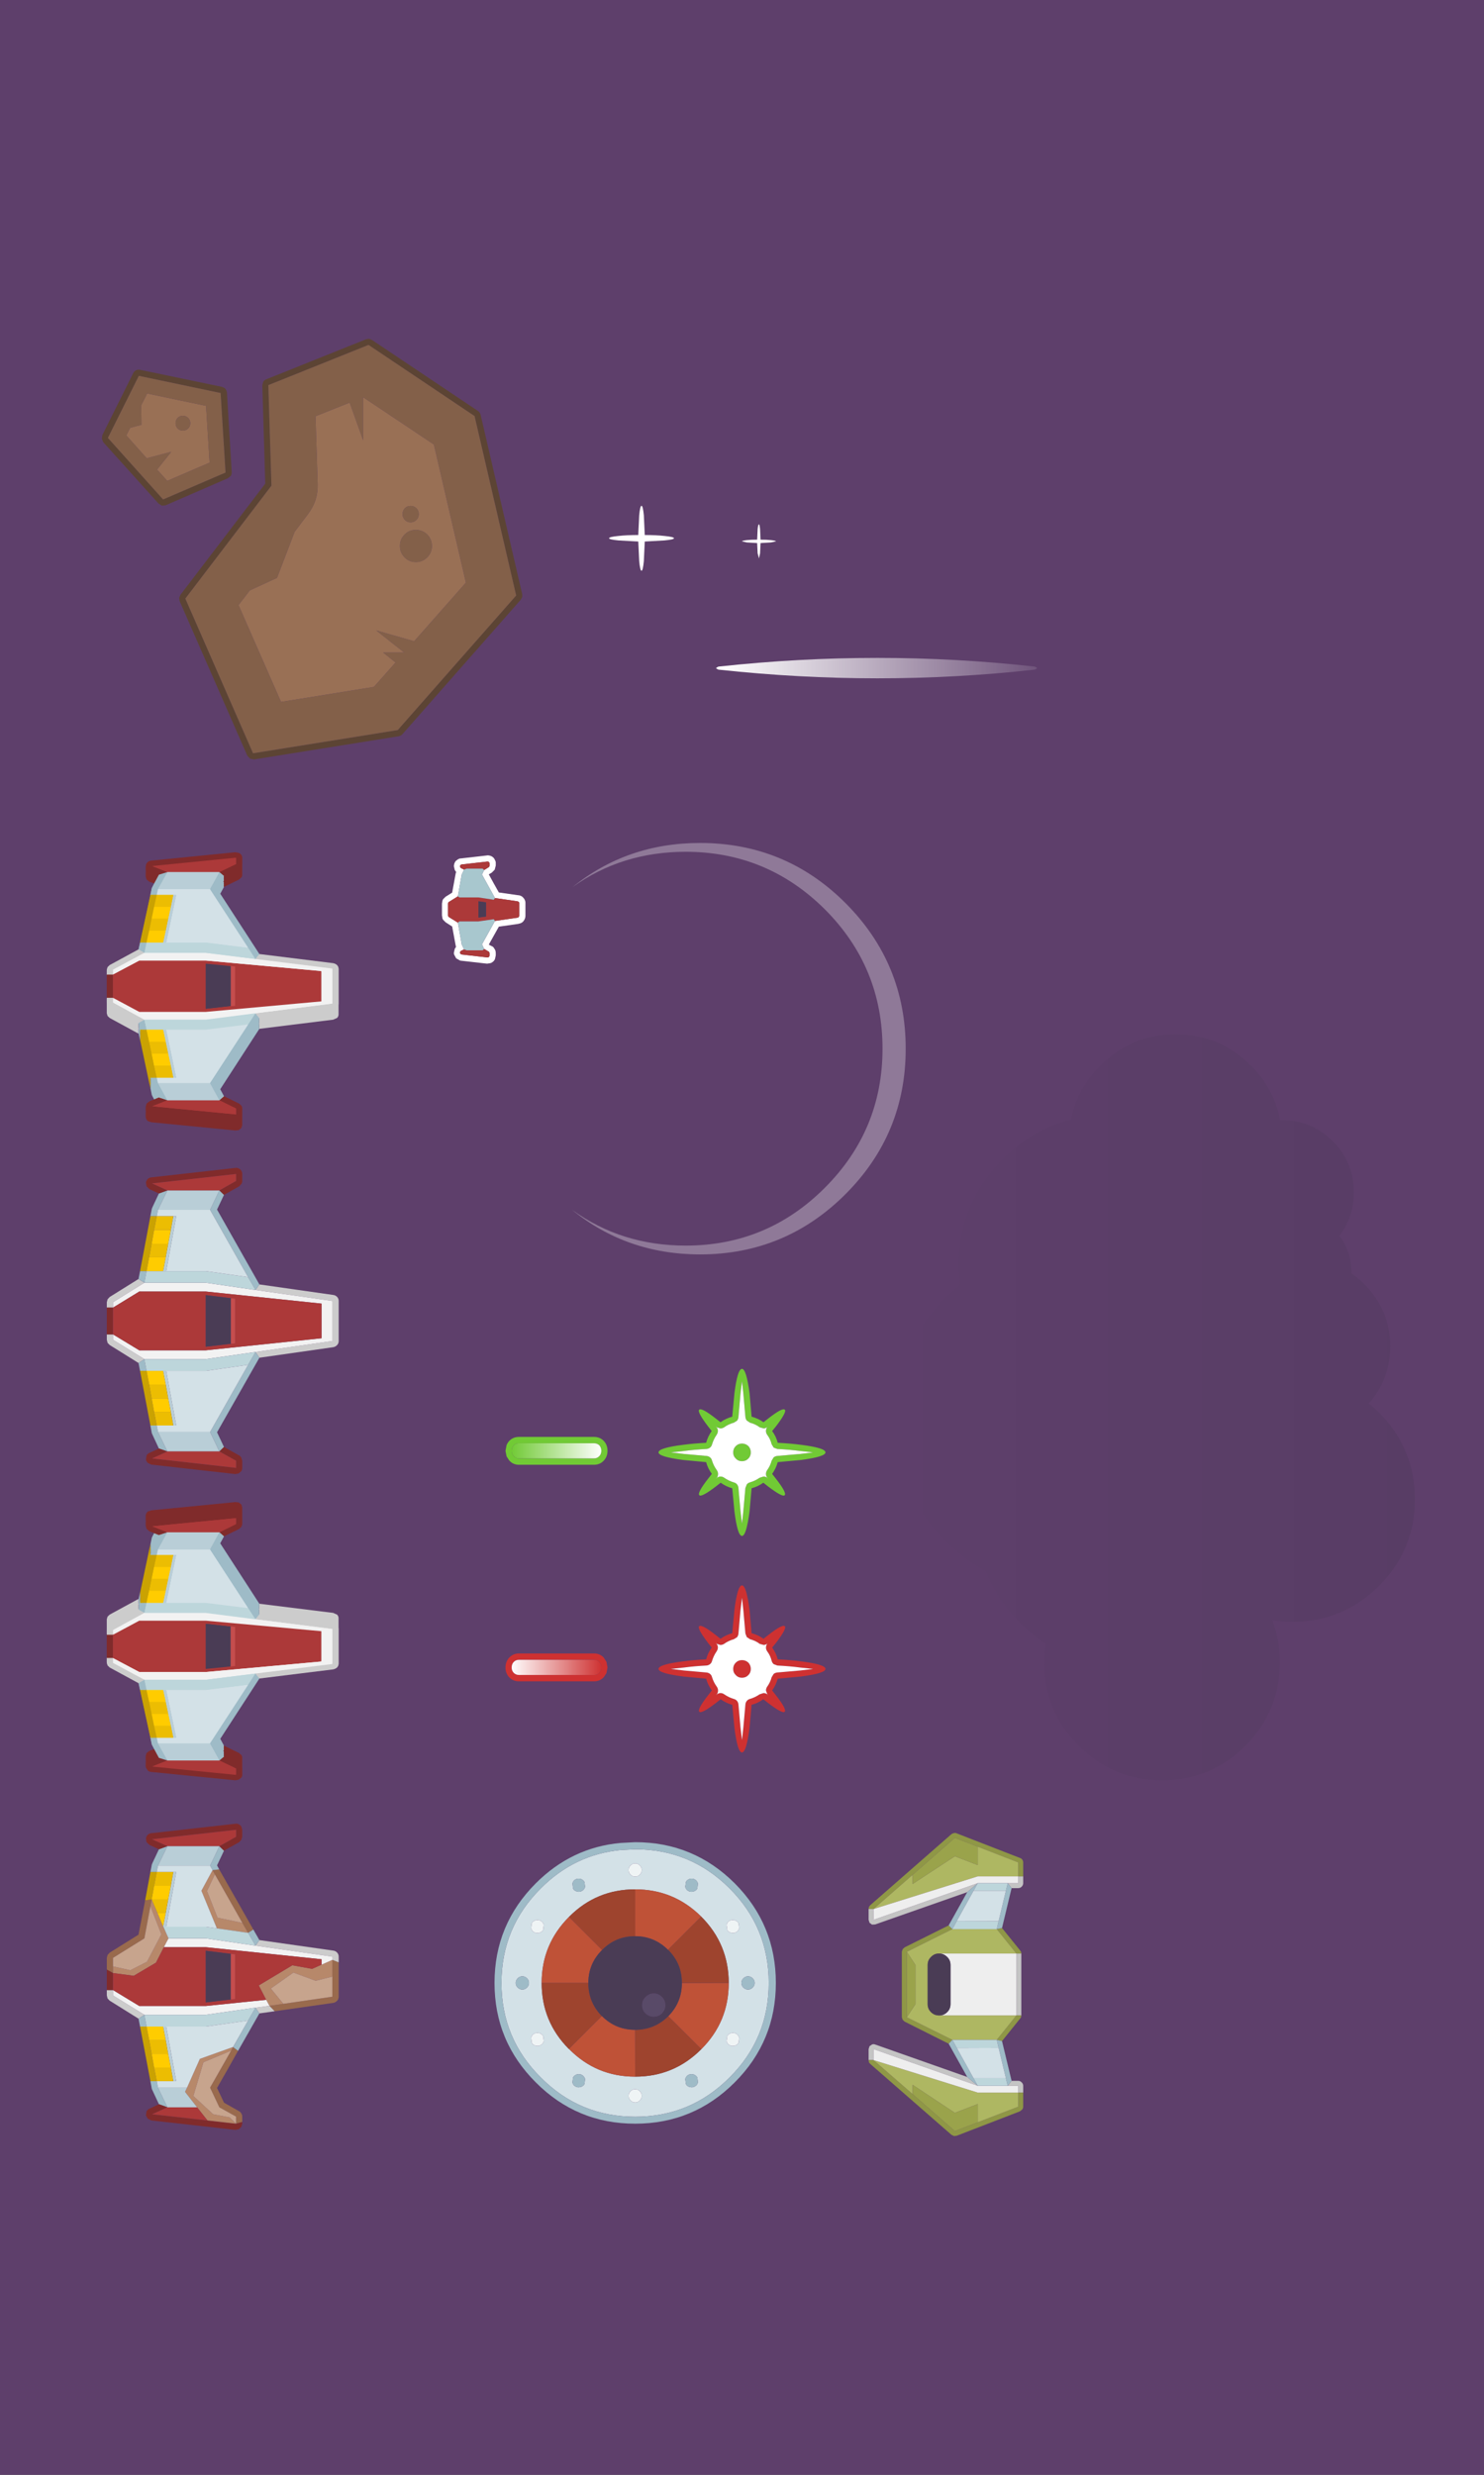 <?xml version="1.0" encoding="UTF-8" standalone="no"?>
<svg
   xmlns:dc="http://purl.org/dc/elements/1.1/"
   xmlns:cc="http://creativecommons.org/ns#"
   xmlns:rdf="http://www.w3.org/1999/02/22-rdf-syntax-ns#"
   xmlns:svg="http://www.w3.org/2000/svg"
   xmlns="http://www.w3.org/2000/svg"
   xmlns:xlink="http://www.w3.org/1999/xlink"
   xmlns:sodipodi="http://sodipodi.sourceforge.net/DTD/sodipodi-0.dtd"
   xmlns:inkscape="http://www.inkscape.org/namespaces/inkscape"
   version="1.1"
   width="480"
   height="800"
   overflow="visible"
   viewBox="0 0 480 800"
   enable-background="new 0.0 0.0 800.0 480.0"
   id="svg2"
   inkscape:version="0.91 r13725"
   sodipodi:docname="spaceArt2.svg"
   style="overflow:visible">
  <rect x="0" y="0" width="480" height="800" fill="#333333" stroke="none"/>
  <sodipodi:namedview
     pagecolor="#ffffff"
     bordercolor="#666666"
     borderopacity="1"
     objecttolerance="10"
     gridtolerance="10"
     guidetolerance="10"
     inkscape:pageopacity="0"
     inkscape:pageshadow="2"
     inkscape:window-width="1920"
     inkscape:window-height="1056"
     id="namedview282"
     showgrid="false"
     inkscape:zoom="1.07125"
     inkscape:cx="400"
     inkscape:cy="372.49633"
     inkscape:window-x="0"
     inkscape:window-y="24"
     inkscape:window-maximized="1"
     inkscape:current-layer="svg2"
     inkscape:snap-grids="true"
     inkscape:snap-to-guides="false" />
  <defs
     id="defs4">
    <linearGradient
       id="Grad1"
       gradientUnits="userSpaceOnUse"
       gradientTransform="matrix(0,0.018,-0.018,0,468.95,300)"
       x1="-819.2"
       y1="0"
       x2="819.2"
       y2="0">
      <stop
         offset="0.0"
         stop-color="#FFFFFF"
         id="stop7" />
      <stop
         offset="1.0"
         stop-color="#71CA35"
         id="stop9" />
    </linearGradient>
    <linearGradient
       id="Grad2"
       gradientUnits="userSpaceOnUse"
       gradientTransform="matrix(0,-0.018,-0.018,0,539,300)"
       x1="-819.2"
       y1="0"
       x2="819.2"
       y2="0">
      <stop
         offset="0.0"
         stop-color="#FFFFFF"
         id="stop12" />
      <stop
         offset="1.0"
         stop-color="#CE3131"
         id="stop14" />
    </linearGradient>
    <linearGradient
       id="Grad3"
       gradientUnits="userSpaceOnUse"
       gradientTransform="matrix(0,-0.07,-0.063,0,213.65,189.4)"
       x1="-819.2"
       y1="0"
       x2="819.2"
       y2="0">
      <stop
         offset="0.0"
         stop-color="#FFFFFF"
         id="stop17" />
      <stop
         offset="1.0"
         stop-color="#FFFFFF"
         stop-opacity="0.0"
         id="stop19" />
    </linearGradient>
    <linearGradient
       id="Grad4"
       gradientUnits="userSpaceOnUse"
       gradientTransform="matrix(0,-0.11,0.103,0,454.9,106.45)"
       x1="-819.2"
       y1="0"
       x2="819.2"
       y2="0">
      <stop
         offset="0.0"
         stop-color="#5E3F6B"
         id="stop22" />
      <stop
         offset="1.0"
         stop-color="#583D65"
         id="stop24" />
    </linearGradient>
    <linearGradient
       inkscape:collect="always"
       xlink:href="#Grad1"
       id="linearGradient4287"
       gradientUnits="userSpaceOnUse"
       gradientTransform="matrix(0,0.018,-0.018,0,468.95,300)"
       x1="-819.2"
       y1="0"
       x2="819.2"
       y2="0" />
    <linearGradient
       inkscape:collect="always"
       xlink:href="#Grad2"
       id="linearGradient4289"
       gradientUnits="userSpaceOnUse"
       gradientTransform="matrix(0,-0.018,-0.018,0,539,300)"
       x1="-819.2"
       y1="0"
       x2="819.2"
       y2="0" />
    <linearGradient
       inkscape:collect="always"
       xlink:href="#Grad3"
       id="linearGradient4291"
       gradientUnits="userSpaceOnUse"
       gradientTransform="matrix(0,-0.07,-0.063,0,213.65,189.4)"
       x1="-819.2"
       y1="0"
       x2="819.2"
       y2="0" />
    <linearGradient
       inkscape:collect="always"
       xlink:href="#Grad4"
       id="linearGradient4293"
       gradientUnits="userSpaceOnUse"
       gradientTransform="matrix(0,-0.11,0.103,0,454.9,106.45)"
       x1="-819.2"
       y1="0"
       x2="819.2"
       y2="0" />
  </defs>
  <g
     id="g4029"
     transform="matrix(0,1,-1,0,480,0)">
    <rect
       width="800"
       height="480"
       x="0"
       y="0"
       id="rect4031"
       style="fill:#5e3f6b" />
    <g
       id="g4033">
      <g
         transform="matrix(-1.003,0,0,1.007,320.65,407.95)"
         id="g4035">
        <g
           id="g4037">
          <path
             d="m -11.9,-11.75 2.95,-23.7 0.55,-1.25 c 0.333,-0.333 0.717,-0.5 1.15,-0.5 l 14.55,0 c 0.433,0 0.8,0.167 1.1,0.5 0.333,0.333 0.533,0.75 0.6,1.25 l 3,23.7 -0.1,0.1 -1.55,1.15 -3.05,-24.7 -11.3,0 -3.1,24.7 -1.55,-1.25 -0.15,0.1 -0.1,-0.1 -0.15,0.1 -0.1,-0.1 -0.15,0.1 -0.1,-0.1 -0.15,0.1 -0.1,-0.1 -0.15,0.1 -0.1,-0.1 -0.25,0.2 -0.25,-0.2 -0.15,0.1 -0.1,-0.1 -0.15,0.1 -0.1,-0.1 -0.15,0.1 -0.1,-0.1 -0.15,0.1 -0.1,-0.1 -0.15,0.1 -0.1,-0.1 -0.15,0.1 -0.1,-0.1 z M 8.4,36.3 7.8,37 l -0.85,0.25 -1.55,0 0,-2 1.55,0 5.4,-10.05 1.1,1.8 -5.05,9.3 z m 5.05,-9.3 0,0.05 z m -15.6,10.25 -4.75,0 -0.85,-0.25 -0.65,-0.7 -5.05,-9.25 0.25,0 0.25,0 0.25,0 0.25,0 0.25,0 0.25,0 0.05,-0.1 0.45,0.1 0.25,0 0.25,0 0.25,0 0.25,0 0.25,0 1.05,-1.85 5.5,10.05 1.5,0 0,2 z M -13.45,27.05 -13.4,27 Z m 0.25,0 0.05,-0.05 z m 2.75,0 0.05,-0.05 z m -0.25,0 0.05,-0.05 z m -0.25,0 0.05,-0.05 z m -0.25,0 0.05,-0.05 z m -0.25,0 0.05,-0.05 z m -0.75,0 0.05,-0.05 z m -0.25,0 0.05,-0.05 z m -0.25,0 0.05,-0.05 z m -0.25,0 0.05,-0.05 z"
             id="path4039"
             inkscape:connector-curvature="0"
             style="fill:#cccccc;stroke-linecap:round;stroke-linejoin:round" />
          <path
             d="m 12,-11.75 19.45,12.65 2.4,-1.3 0.1,0.1 0.15,-0.1 0.1,0.1 0.15,-0.1 0.1,0.1 0.15,-0.1 0.1,0.1 0.15,-0.1 0.1,0.1 0.15,-0.1 0.1,0.1 0.15,-0.1 0.15,0.2 0.35,-0.2 0.1,0.1 0.15,-0.1 0.1,0.1 0.15,-0.1 0.1,0.1 0.15,-0.1 0.1,0.1 0.15,-0.1 0.1,0.1 0.15,-0.1 1.3,1.5 -5.5,3 -18.9,-12.25 -3.65,-2.35 1.55,-1.15 0.1,-0.1 z m 22.95,33.7 -1.3,0.65 -0.4,0.2 -2.2,0.45 0,-2.05 1.85,-0.4 5.5,-3 -0.85,2.7 -2.6,1.45 z m -19.25,2.55 0,2.05 -2.25,0.5 -1.1,-1.85 3.35,-0.7 z m -2.25,2.55 0,-0.05 z m -29.1,-0.5 0,-0.05 0.25,0.05 0.25,0 0.25,0 0.25,0 0.25,0 0.25,0 0,-0.1 0.5,0.1 0.25,0 0.25,0 0.25,0 0.25,0 0.25,0 0,-2.05 3.25,0.7 -1.05,1.85 -0.2,-0.05 -0.25,0 -0.25,0 -0.25,0 -0.25,0 -0.5,-0.05 -0.05,0.1 -0.2,-0.05 -0.25,0 -0.25,0 -0.25,0 -0.25,0 -0.25,0 -2.25,-0.45 z m 2.25,0.45 -0.05,0.05 z m -2,-0.45 0,-0.05 z m 2.25,0.45 -0.05,0.05 z m -2,-0.45 0,-0.05 z m 2.25,0.45 -0.05,0.05 z m -2,-0.45 0,-0.05 z m 2.25,0.45 -0.05,0.05 z m -2,-0.45 0,-0.05 z m 2.25,0.45 -0.05,0.05 z m -2,-0.45 0,-0.05 z m 2.25,0.45 -0.05,0.05 z m -1.5,-0.45 0,-0.05 z m 2.25,0.45 -0.05,0.05 z m -2,-0.45 0,-0.05 z m 2.25,0.45 -0.05,0.05 z m -2,-0.45 0,-0.05 z m 2.25,0.45 -0.05,0.05 z m -2,-0.45 0,-0.05 z m 2.25,0.45 -0.05,0.05 z m -2,-0.45 0,-0.05 z m 2.25,0.45 -0.05,0.05 z m -22.75,-4.2 -0.45,-0.2 -1.2,-0.65 0.55,-1.45 -0.85,-2.7 5.5,3 1.75,0.4 0,2.05 -0.25,-0.05 -0.25,0 -0.25,0 -0.25,0 -0.25,0 -0.5,-0.05 0,0.1 -0.25,-0.05 -0.25,0 -0.25,0 -0.25,0 -0.25,0 -0.25,0 -2.05,-0.4 z m 2.05,0.4 0,0.05 z m 0.25,0 0,0.05 z m 0.25,0 0,0.05 z m 2.5,0 0,0.05 z m -0.25,0 0,0.05 z m -0.25,0 0,0.05 z m -0.25,0 0,0.05 z m -0.25,0 0,0.05 z m -0.75,0 0,0.05 z m -0.25,0 0,0.05 z m -0.25,0 0,0.05 z m -3.5,-23.6 2.35,1.3 19.6,-12.65 0.1,0.1 0.15,-0.1 0.1,0.1 0.15,-0.1 0.1,0.1 0.15,-0.1 0.1,0.1 0.15,-0.1 0.1,0.1 0.15,-0.1 0.1,0.1 0.15,-0.1 0.25,0.2 0.25,-0.2 0.1,0.1 0.15,-0.1 0.1,0.1 0.15,-0.1 0.1,0.1 0.15,-0.1 0.1,0.1 0.15,-0.1 0.1,0.1 0.15,-0.1 1.55,1.25 -3.6,2.35 -18.9,12.25 -5.5,-3 1.25,-1.5 z"
             id="path4041"
             inkscape:connector-curvature="0"
             style="fill:#9ebbc7;stroke-linecap:round;stroke-linejoin:round" />
          <path
             d="m 33.85,-0.4 2.35,-4.8 0.65,-0.75 c 0.267,-0.2 0.567,-0.3 0.9,-0.3 l 5.25,0 0.9,0.3 0.65,0.85 0.2,1.1 -2.65,26.95 -0.5,1.15 c -0.267,0.3 -0.583,0.5 -0.95,0.6 l -0.4,0.05 -0.25,0 -0.25,0 -0.25,0 -0.25,0 -0.4,-0.05 -0.35,0.05 -0.25,0 -0.25,0 -0.25,0 -0.25,0 -0.25,0 -1,-0.25 -0.75,-0.95 -0.55,-1.6 2.6,-1.45 0.85,-2.7 1.95,4.9 2.65,-26.95 -2,0 -2.6,5.35 -1.3,-1.5 -0.15,0.1 -0.1,-0.1 -0.15,0.1 -0.1,-0.1 -0.15,0.1 -0.1,-0.1 -0.15,0.1 -0.1,-0.1 -0.15,0.1 -0.1,-0.1 -0.35,0.2 -0.15,-0.2 -0.15,0.1 -0.1,-0.1 -0.15,0.1 -0.1,-0.1 -0.15,0.1 -0.1,-0.1 -0.15,0.1 -0.1,-0.1 -0.15,0.1 -0.1,-0.1 -0.15,0.1 -0.1,-0.1 z M 5.4,37.25 l -7.55,0 0,-2 7.55,0 0,2 z m -40.2,-15.3 -0.65,1.6 -0.8,0.95 -0.9,0.25 -0.25,0 -0.25,0 -0.25,0 -0.3,0 -0.35,-0.05 -0.35,0.05 -0.25,0 -0.25,0 -0.25,0 -0.25,0 -0.25,0 -0.45,-0.05 c -0.4,-0.1 -0.733,-0.3 -1,-0.6 L -42,22.95 -44.65,-4 l 0.1,-1.1 0.65,-0.85 0.95,-0.3 5.2,0 0.85,0.3 0.65,0.7 2.4,4.85 -1.25,1.5 -2.65,-5.35 -1.95,0 2.65,26.95 1.95,-4.9 0.85,2.7 -0.55,1.45 z"
             id="path4043"
             inkscape:connector-curvature="0"
             style="fill:#802b2b;stroke-linecap:round;stroke-linejoin:round" />
          <path
             d="m 31.05,23.25 -15.35,3.3 0,-2.05 3.8,-0.85 3.9,-0.8 3.8,-0.8 3.85,-0.85 0,2.05 z m -62.15,0 0,-0.05 0.25,0.05 0.25,0 0.25,0 0.25,0 0.25,0 0.25,0 0,-0.1 0.5,0.1 0.25,0 0.25,0 0.25,0 0.25,0 0.25,0 0,-2.05 3.9,0.85 3.85,0.8 3.8,0.8 3.9,0.85 0,2.05 -0.25,-0.05 -0.25,0 -0.25,0 -0.25,0 -0.25,0 -0.5,-0.05 0,0.1 -0.25,-0.05 -0.25,0 -0.25,0 -0.25,0 -0.25,0 -0.25,0 -15.45,-3.25 z m 15.45,3.25 0,0.05 z m -15.2,-3.25 0,-0.05 z m 15.45,3.25 0,0.05 z m -15.2,-3.25 0,-0.05 z m 15.45,3.25 0,0.05 z m -15.2,-3.25 0,-0.05 z m 15.45,3.25 0,0.05 z m -15.2,-3.25 0,-0.05 z m 15.45,3.25 0,0.05 z m -15.2,-3.25 0,-0.05 z m 15.45,3.25 0,0.05 z m -14.7,-3.25 0,-0.05 z m 15.45,3.25 0,0.05 z m -15.2,-3.25 0,-0.05 z m 15.45,3.25 0,0.05 z m -15.2,-3.25 0,-0.05 z m 15.45,3.25 0,0.05 z m -15.2,-3.25 0,-0.05 z m 15.45,3.25 0,0.05 z m -15.2,-3.25 0,-0.05 z m 15.45,3.25 0,0.05 z"
             id="path4045"
             inkscape:connector-curvature="0"
             style="fill:#caa202;stroke-linecap:round;stroke-linejoin:round" />
          <path
             d="m -7.1,-10.5 3.1,-24.7 11.3,0 3.05,24.7 2,15.95 0,19.75 -5.4,10.05 -1.55,0 4.5,-8.45 0,-21.35 -3.4,-37.15 -9.75,0 -3.4,37.15 0,21.35 4.5,8.45 -1.5,0 -5.5,-10.05 0,-19.75 2.05,-15.95 z"
             id="path4047"
             inkscape:connector-curvature="0"
             style="fill:#f2f2f2;stroke-linecap:round;stroke-linejoin:round" />
          <path
             d="m -2.15,35.25 -4.5,-8.45 0,-21.35 3.4,-37.15 9.75,0 3.4,37.15 0,21.35 -4.5,8.45 -7.55,0 z m 10.2,-37.8 -0.1,-1.4 -12.6,0 -0.15,1.4 -0.85,8 14.55,0 -0.85,-8 z m -45.8,-1.7 2.65,5.35 0,16.7 -1.95,4.9 -2.65,-26.95 1.95,0 z m 78.1,26.95 -1.95,-4.9 0,-16.7 2.6,-5.35 2,0 -2.65,26.95 z"
             id="path4049"
             inkscape:connector-curvature="0"
             style="fill:#ac3939;stroke-linecap:round;stroke-linejoin:round" />
          <path
             d="m 12.35,25.2 0,-19.75 -2,-15.95 3.65,2.35 1.7,13.6 0,12.75 0,0.95 0,5.35 -3.35,0.7 z m -24.75,-6.05 0,-0.95 0,-12.75 1.7,-13.6 3.6,-2.35 -2.05,15.95 0,19.75 -3.25,-0.7 0,-5.35 z"
             id="path4051"
             inkscape:connector-curvature="0"
             style="fill:#bdd6db;stroke-linecap:round;stroke-linejoin:round" />
          <path
             d="m 14,-8.15 18.9,12.25 0,16.7 -1.85,0.4 0,-5.3 0,-0.95 L 15.7,18.2 15.7,5.45 14,-8.15 Z m -41.85,24.05 0,5.3 -1.75,-0.4 0,-16.7 18.9,-12.25 -1.7,13.6 0,12.75 -15.45,-3.25 0,0.95 z"
             id="path4053"
             inkscape:connector-curvature="0"
             style="fill:#d3e1e7;stroke-linecap:round;stroke-linejoin:round" />
          <path
             d="m 32.9,4.1 5.5,-3 0,16.7 -5.5,3 0,-16.7 z m -56.85,12.6 -3.9,-0.8 0,-0.95 15.45,3.25 0,0.95 -3.9,-0.8 -3.8,-0.8 -3.85,-0.85 z m -5.65,-12.6 0,16.7 -5.5,-3 0,-16.7 5.5,3 z m 53,13.45 -3.9,0.8 -3.8,0.8 0,-0.95 15.35,-3.25 0,0.95 -3.85,0.8 -3.8,0.85 z"
             id="path4055"
             inkscape:connector-curvature="0"
             style="fill:#b9ced7;stroke-linecap:round;stroke-linejoin:round" />
          <path
             d="m 7.95,-3.95 0.1,1.4 -12.85,0 0.15,-1.4 12.6,0 z"
             id="path4057"
             inkscape:connector-curvature="0"
             style="fill:#c44d4d;stroke-linecap:round;stroke-linejoin:round" />
          <path
             d="m -4.8,-2.55 12.85,0 0.85,8 -14.55,0 0.85,-8 z"
             id="path4059"
             inkscape:connector-curvature="0"
             style="fill:#4a3c55;stroke-linecap:round;stroke-linejoin:round" />
          <path
             d="m -27.85,15.9 3.9,0.8 0,5.35 -3.9,-0.85 0,-5.3 z m 7.75,1.65 3.8,0.8 0,5.3 -3.8,-0.8 0,-5.3 z m 39.6,6.1 0,-5.3 3.9,-0.8 0,5.3 -3.9,0.8 z m 11.55,-7.75 0,5.3 -3.85,0.85 0,-5.35 3.85,-0.8 z"
             id="path4061"
             inkscape:connector-curvature="0"
             style="fill:#ecbd02;stroke-linecap:round;stroke-linejoin:round" />
          <path
             d="m -23.95,22.05 0,-5.35 3.85,0.85 0,5.3 -3.85,-0.8 z m 7.65,-3.7 3.9,0.8 0,5.35 -3.9,-0.85 0,-5.3 z m 35.8,0 0,5.3 -3.8,0.85 0,-5.35 3.8,-0.8 z m 3.9,4.5 0,-5.3 3.8,-0.85 0,5.35 -3.8,0.8 z"
             id="path4063"
             inkscape:connector-curvature="0"
             style="fill:#ffcc00;stroke-linecap:round;stroke-linejoin:round" />
        </g>
      </g>
      <g
         id="g4065">
        <path
           d="m 283.15,407.55 -2.35,-4.85 -0.65,-0.75 c -0.267,-0.2 -0.55,-0.3 -0.85,-0.3 l -2.05,0 c -0.3,0 -0.6,0.1 -0.9,0.3 -0.3,0.2 -0.517,0.483 -0.65,0.85 l -0.2,1.1 2.7,27.15 c 0.033,0.433 0.183,0.817 0.45,1.15 0.267,0.3 0.6,0.5 1,0.6 l 1.1,-0.2 0.75,-0.95 1.25,-3.05 -0.85,-2.75 -1.95,4.95 -2.7,-27.15 2.05,0 2.6,5.4 1.25,-1.5 z m 31.85,37.9 7.55,0 0,-2 -7.55,0 0,2 z m 39.75,-16.85 1.25,3.05 0.75,0.95 1.1,0.2 c 0.4,-0.1 0.733,-0.3 1,-0.6 l 0.45,-1.15 2.65,-27.15 -0.1,-1.1 -0.65,-0.85 c -0.3,-0.2 -0.617,-0.3 -0.95,-0.3 l -1.95,0 c -0.333,0 -0.633,0.1 -0.9,0.3 l -0.65,0.7 -2.4,4.9 1.3,1.5 2.65,-5.4 1.95,0 -2.65,27.15 -1.95,-4.95 -0.9,2.75 z"
           id="path4067"
           inkscape:connector-curvature="0"
           style="fill:#802b2b;stroke-linecap:round;stroke-linejoin:round" />
        <path
           d="m 282.75,428.6 3.9,2.1 0.4,0.2 2.2,0.45 0,-2.05 -1.85,-0.4 -5.5,-3.05 0.85,2.75 z m 21.9,6.1 2.25,0.5 1.1,-1.9 -3.35,-0.7 0,2.1 z m 26,0.5 2.2,-0.5 0,-2.1 -3.25,0.7 1.05,1.9 z m 17.7,-3.85 2.1,-0.45 0.4,-0.2 3.9,-2.1 0.9,-2.75 -5.55,3.05 -1.75,0.4 0,2.05 z m 6,-23.8 -4.15,2.25 -21.1,-13.7 -1.55,1.3 3.6,2.35 18.95,12.35 5.55,-3.05 -1.3,-1.5 z m -45.95,-11.45 -21.1,13.7 -4.15,-2.25 -1.25,1.5 5.5,3.05 18.95,-12.35 3.65,-2.35 -1.6,-1.3 z"
           id="path4069"
           inkscape:connector-curvature="0"
           style="fill:#9ebbc7;stroke-linecap:round;stroke-linejoin:round" />
        <path
           d="m 289.25,431.35 15.4,3.35 0,-2.1 -3.85,-0.85 -3.85,-0.8 -3.85,-0.8 -3.85,-0.85 0,2.05 z m 43.6,3.35 15.5,-3.35 0,-2.05 -3.9,0.85 -3.85,0.8 -3.85,0.8 -3.9,0.85 0,2.1 z"
           id="path4071"
           inkscape:connector-curvature="0"
           style="fill:#caa202;stroke-linecap:round;stroke-linejoin:round" />
        <path
           d="m 306.9,435.2 5.05,9.3 0.65,0.7 0.85,0.25 1.55,0 0,-2 -1.55,0 -5.45,-10.15 -1.1,1.9 z m 15.65,10.25 1.5,0 0.85,-0.25 0.65,-0.7 5.1,-9.3 -1.05,-1.9 -5.55,10.15 -1.5,0 0,2 z m 6.55,-49.35 -2.95,-23.85 c -0.067,-0.5 -0.267,-0.917 -0.6,-1.25 -0.3,-0.333 -0.683,-0.5 -1.15,-0.5 l -11.3,0 c -0.433,0 -0.817,0.167 -1.15,0.5 -0.3,0.333 -0.5,0.75 -0.6,1.25 l -2.95,23.85 1.6,1.3 3.1,-24.9 11.3,0 3.15,24.9 1.55,-1.3 z"
           id="path4073"
           inkscape:connector-curvature="0"
           style="fill:#cccccc;stroke-linecap:round;stroke-linejoin:round" />
        <path
           d="m 281.9,409.05 -2.6,-5.4 -2.05,0 2.7,27.15 1.95,-4.95 0,-16.8 z m 40.65,34.4 4.55,-8.5 0,-21.5 -3.4,-37.4 -9.8,0 -3.4,37.4 0,21.5 4.5,8.5 7.55,0 z m -10.25,-38.05 0.15,-1.45 12.65,0 0.1,1.45 0.9,8.05 -14.6,0 0.8,-8.05 z m 46,-1.75 -2.65,5.4 0,16.8 1.95,4.95 2.65,-27.15 -1.95,0 z"
           id="path4075"
           inkscape:connector-curvature="0"
           style="fill:#ac3939;stroke-linecap:round;stroke-linejoin:round" />
        <path
           d="m 313.1,372.5 -3.1,24.9 -2,16.05 0,19.85 5.45,10.15 1.55,0 -4.5,-8.5 0,-21.5 3.4,-37.4 9.8,0 3.4,37.4 0,21.5 -4.55,8.5 1.5,0 5.55,-10.15 0,-19.85 -2.05,-16.05 -3.15,-24.9 -11.3,0 z"
           id="path4077"
           inkscape:connector-curvature="0"
           style="fill:#f2f2f2;stroke-linecap:round;stroke-linejoin:round" />
        <path
           d="m 327.55,397.4 2.05,16.05 0,19.85 3.25,-0.7 0,-5.35 0,-1 0,-12.8 -1.7,-13.7 -3.6,-2.35 z m -19.55,35.9 0,-19.85 2,-16.05 -3.65,2.35 -1.7,13.7 0,12.8 0,1 0,5.35 3.35,0.7 z"
           id="path4079"
           inkscape:connector-curvature="0"
           style="fill:#bdd6db;stroke-linecap:round;stroke-linejoin:round" />
        <path
           d="m 331.15,399.75 1.7,13.7 0,12.8 15.5,-3.25 0,0.95 0,5.35 1.75,-0.4 0,-16.8 -18.95,-12.35 z m -26.5,13.7 1.7,-13.7 -18.95,12.35 0,16.8 1.85,0.4 0,-5.35 0,-0.95 15.4,3.25 0,-12.8 z"
           id="path4081"
           inkscape:connector-curvature="0"
           style="fill:#d3e1e7;stroke-linecap:round;stroke-linejoin:round" />
        <path
           d="m 332.85,426.25 0,1 3.9,-0.85 3.85,-0.8 3.85,-0.85 3.9,-0.8 0,-0.95 -15.5,3.25 z m 17.25,-14.15 0,16.8 5.55,-3.05 0,-16.8 -5.55,3.05 z m -45.45,14.15 -15.4,-3.25 0,0.95 3.85,0.8 3.85,0.85 3.85,0.8 3.85,0.85 0,-1 z m -17.25,2.65 0,-16.8 -5.5,-3.05 0,16.8 5.5,3.05 z"
           id="path4083"
           inkscape:connector-curvature="0"
           style="fill:#b9ced7;stroke-linecap:round;stroke-linejoin:round" />
        <path
           d="m 332.85,427.25 0,5.35 3.9,-0.85 0,-5.35 -3.9,0.85 z m -39.75,-2.5 0,5.4 3.85,0.8 0,-5.35 -3.85,-0.85 z m 7.7,1.65 0,5.35 3.85,0.85 0,-5.35 -3.85,-0.85 z m 39.8,-0.8 0,5.35 3.85,-0.8 0,-5.4 -3.85,0.85 z"
           id="path4085"
           inkscape:connector-curvature="0"
           style="fill:#ffcc00;stroke-linecap:round;stroke-linejoin:round" />
        <path
           d="m 312.45,403.95 -0.15,1.45 12.9,0 -0.1,-1.45 -12.65,0 z"
           id="path4087"
           inkscape:connector-curvature="0"
           style="fill:#c44d4d;stroke-linecap:round;stroke-linejoin:round" />
        <path
           d="m 325.2,405.4 -12.9,0 -0.8,8.05 14.6,0 -0.9,-8.05 z"
           id="path4089"
           inkscape:connector-curvature="0"
           style="fill:#4a3c55;stroke-linecap:round;stroke-linejoin:round" />
        <path
           d="m 348.35,429.3 0,-5.35 -3.9,0.8 0,5.4 3.9,-0.85 z m -59.1,-5.35 0,5.35 3.85,0.85 0,-5.4 -3.85,-0.8 z m 11.55,7.8 0,-5.35 -3.85,-0.8 0,5.35 3.85,0.8 z m 35.95,-5.35 0,5.35 3.85,-0.8 0,-5.35 -3.85,0.8 z"
           id="path4091"
           inkscape:connector-curvature="0"
           style="fill:#ecbd02;stroke-linecap:round;stroke-linejoin:round" />
        <path
           d="m 634.35,370.45 11.1,0 c 0.5,0 0.933,0.167 1.3,0.5 0.367,0.333 0.6,0.75 0.7,1.25 l 2.7,18.95 -1.75,1.7 -0.65,-4.5 -2.3,-15.85 -6.5,0 -5.4,0 0.8,-2.05 z m 28.6,32.55 c 4,2.233 8,4.5 12,6.8 l 4.75,-2.25 2.75,-4.85 c 0.167,-0.333 0.417,-0.583 0.75,-0.75 0.3,-0.2 0.633,-0.3 1,-0.3 l 1.75,0 0.55,2 -2.3,0 -3,5.4 -6.35,3 -11.95,-6.8 -1.15,-0.65 1.2,-1.6 z m -26.25,42.45 -3.8,0 -0.95,-0.25 -0.75,-0.7 -5.8,-9.3 -11.1,-2.15 -0.3,-2.1 2.2,0.4 10.4,1.95 6.3,10.15 2.75,0 2.15,0 -1.1,2 z m -32.4,-36.35 19.45,-11.05 1.05,1.7 -3.2,1.85 -15.7,8.9 -1.35,0.75 -0.25,-2.15 z"
           id="path4093"
           inkscape:connector-curvature="0"
           style="fill:#996a4d;stroke-linecap:round;stroke-linejoin:round" />
        <path
           d="m 650.15,391.15 0.7,4.95 -1.85,1.25 -0.6,-4.5 1.75,-1.7 z m 2.4,44.05 -5.8,9.3 -0.7,0.7 -1,0.25 -1.75,0 0,-2 1.75,0 6.25,-10.15 1.25,1.9 z m -25.4,-39.1 3.4,-23.9 c 0.067,-0.5 0.283,-0.917 0.65,-1.25 0.367,-0.333 0.8,-0.5 1.3,-0.5 l 1.85,0 -0.8,2.05 -1.05,0 -3.55,24.85 -1.8,-1.25 z"
           id="path4095"
           inkscape:connector-curvature="0"
           style="fill:#cccccc;stroke-linecap:round;stroke-linejoin:round" />
        <path
           d="m 650.85,396.1 12.1,6.9 -1.2,1.6 -8.6,-4.85 -4.15,-2.4 1.85,-1.25 z m 10.9,8.5 -0.05,0 z m 18.45,24 -4.5,2.1 -0.45,0.2 -2.5,0.45 0,-2.05 2.1,-0.4 c 2.1,-1 4.217,-2.017 6.35,-3.05 l -1,2.75 z m -25.1,6.1 -2.55,0.5 -1.25,-1.9 3.8,-0.7 0,2.1 z m -49.95,-3.35 -2.4,-0.45 -0.5,-0.2 -4.45,-2.1 -1,-2.75 6.3,3.05 2.05,0.4 0,2.05 z m -6.9,-23.8 4.75,2.25 1.3,-0.7 0.25,2.15 -1.45,0.8 -6.3,-3 1.45,-1.5 z m 25.5,-9.5 3.4,-1.95 1.8,1.25 -4.15,2.4 -1.05,-1.7 z"
           id="path4097"
           inkscape:connector-curvature="0"
           style="fill:#9ebbc7;stroke-linecap:round;stroke-linejoin:round" />
        <path
           d="m 685.95,401.65 0.55,0 1.05,0.3 0.75,0.85 0.2,1.1 -3.05,27.15 -0.55,1.15 -1.1,0.6 -1.3,-0.2 c -0.4,-0.233 -0.683,-0.55 -0.85,-0.95 l -1.45,-3.05 1,-2.75 2.25,4.95 2,-17.9 1.05,-9.25 -0.55,-2 z m -42.65,43.8 -6.6,0 1.1,-2 5.5,0 0,2 z m -45.5,-16.85 -1.4,3.05 -0.9,0.95 -1.25,0.2 c -0.467,-0.1 -0.85,-0.3 -1.15,-0.6 -0.3,-0.333 -0.467,-0.717 -0.5,-1.15 l -3.05,-27.15 c -0.067,-0.4 -0.017,-0.767 0.15,-1.1 0.167,-0.367 0.417,-0.65 0.75,-0.85 l 1.05,-0.3 2.25,0 1,0.3 0.75,0.7 2.75,4.9 -1.45,1.5 -3.05,-5.4 -2.25,0 3.05,27.15 2.25,-4.95 1,2.75 z"
           id="path4099"
           inkscape:connector-curvature="0"
           style="fill:#802b2b;stroke-linecap:round;stroke-linejoin:round" />
        <path
           d="m 672.75,431.35 -17.65,3.35 0,-2.1 4.4,-0.85 4.45,-0.8 4.4,-0.8 4.4,-0.85 0,2.05 z m -58.45,1.7 -9.15,-1.7 0,-2.05 4.45,0.85 4.4,0.8 0.3,2.1 z"
           id="path4101"
           inkscape:connector-curvature="0"
           style="fill:#caa202;stroke-linecap:round;stroke-linejoin:round" />
        <path
           d="m 633.55,372.5 5.4,0 1.35,5.4 -2.65,7.2 5.15,7.3 4.95,-4.05 0.65,4.5 -1.95,1.05 -4.65,2.4 -6.5,-10.85 1.15,-6.4 -1.35,-3.05 -1.55,-3.5 z m 28.15,32.1 0.05,0 1.15,0.65 3.75,8.95 10.9,3.25 5.9,-6.4 1,-5.3 2.05,-2.1 -1.05,9.25 -4.25,3.35 -5,3.9 -1.35,-0.65 -9.3,-4.15 -3.85,-10.75 z m -35.1,20.9 2.85,1.5 5,2.55 4.25,7.2 -0.9,6.7 -2.15,0 1.25,-5.6 -2.75,-5.4 -8.85,-4.65 -9.1,3.55 -2.2,-0.4 4.4,-1.9 4.3,-1.8 0.15,0 0,-0.1 3.75,-1.65 z m -5,-23.9 3.2,-1.85 -1.45,10.1 -12.15,5 -6.65,-3.6 1.35,-0.75 5.4,2.55 8.6,-3.4 1.7,-8.05 z"
           id="path4103"
           inkscape:connector-curvature="0"
           style="fill:#b7886a;stroke-linecap:round;stroke-linejoin:round" />
        <path
           d="m 638.95,372.5 6.5,0 2.3,15.85 -4.95,4.05 -5.15,-7.3 2.65,-7.2 -1.35,-5.4 z m -17.35,29.1 -1.7,8.05 -8.6,3.4 -5.4,-2.55 15.7,-8.9 z m -5.4,29.75 9.1,-3.55 8.85,4.65 2.75,5.4 -1.25,5.6 -2.75,0 -6.3,-10.15 -10.4,-1.95 z m 68,-27.7 2.3,0 -2.05,2.1 -1,5.3 -5.9,6.4 -10.9,-3.25 -3.75,-8.95 11.95,6.8 6.35,-3 3,-5.4 z"
           id="path4105"
           inkscape:connector-curvature="0"
           style="fill:#c7a48d;stroke-linecap:round;stroke-linejoin:round" />
        <path
           d="m 646.45,393.9 1.95,-1.05 0.6,4.5 2.3,16.1 0,19.85 -6.25,10.15 -1.75,0 5.15,-8.5 0,-21.5 -2,-19.55 z m -12.9,-21.4 1.55,3.5 -1.75,0 -3.9,37.45 0,13.55 -2.85,-1.5 0,-12.05 2.35,-16.1 3.55,-24.85 1.05,0 z"
           id="path4107"
           inkscape:connector-curvature="0"
           style="fill:#f2f2f2;stroke-linecap:round;stroke-linejoin:round" />
        <path
           d="m 635.1,376 1.35,3.05 -1.15,6.4 6.5,10.85 4.65,-2.4 2,19.55 0,21.5 -5.15,8.5 -5.5,0 0.9,-6.7 -4.25,-7.2 -5,-2.55 0,-13.55 3.9,-37.45 1.75,0 z m -3.5,29.35 -1,8.1 16.7,0 -0.95,-8.1 -0.15,-1.4 -14.45,0 -0.15,1.4 z m -34.8,3.7 0,16.8 -2.25,4.95 -3.05,-27.15 2.25,0 3.05,5.4 z m 84.4,16.8 0,-9.6 4.25,-3.35 -2,17.9 -2.25,-4.95 z"
           id="path4109"
           inkscape:connector-curvature="0"
           style="fill:#ac3939;stroke-linecap:round;stroke-linejoin:round" />
        <path
           d="m 651.3,433.3 0,-19.85 -2.3,-16.1 4.15,2.4 1.95,13.7 0,12.8 0,1 0,5.35 -3.8,0.7 z m -22.35,-35.95 -2.35,16.1 0,12.05 -3.75,1.65 0,-0.9 0,-12.8 0.5,-3.6 1.45,-10.1 4.15,-2.4 z"
           id="path4111"
           inkscape:connector-curvature="0"
           style="fill:#bdd6db;stroke-linecap:round;stroke-linejoin:round" />
        <path
           d="m 653.15,399.75 8.55,4.85 3.85,10.75 9.3,4.15 0,9.4 -2.1,0.4 0,-5.35 0,-0.95 -17.65,3.25 0,-12.8 -1.95,-13.7 z m -48.6,11.5 6.65,3.6 12.15,-5 -0.5,3.6 0,12.8 -17.7,-3.25 0,0.95 0,5.35 -2.05,-0.4 0,-16.85 1.45,-0.8 z"
           id="path4113"
           inkscape:connector-curvature="0"
           style="fill:#d3e1e7;stroke-linecap:round;stroke-linejoin:round" />
        <path
           d="m 630.6,413.45 1,-8.1 14.75,0 0.95,8.1 -16.7,0 z"
           id="path4115"
           inkscape:connector-curvature="0"
           style="fill:#4a3c55;stroke-linecap:round;stroke-linejoin:round" />
        <path
           d="m 646.35,405.35 -14.75,0 0.15,-1.4 14.45,0 0.15,1.4 z"
           id="path4117"
           inkscape:connector-curvature="0"
           style="fill:#c44d4d;stroke-linecap:round;stroke-linejoin:round" />
        <path
           d="m 622.85,426.25 0,0.9 0,0.1 -0.15,0 -4.3,-0.85 -4.4,-0.8 -4.4,-0.85 -4.45,-0.8 0,-0.95 17.7,3.25 z m -19.75,-14.2 0,16.85 -6.3,-3.05 0,-16.8 6.3,3 z m 78.1,4.2 0,9.6 c -2.133,1.033 -4.25,2.05 -6.35,3.05 l 0,-9.4 1.35,0.65 5,-3.9 z m -17.25,9.35 -4.45,0.8 -4.4,0.85 0,-1 17.65,-3.25 0,0.95 -4.4,0.8 -4.4,0.85 z"
           id="path4119"
           inkscape:connector-curvature="0"
           style="fill:#b9ced7;stroke-linecap:round;stroke-linejoin:round" />
        <path
           d="m 605.15,429.3 0,-5.35 4.45,0.8 0,5.4 -4.45,-0.85 z m 8.85,-3.7 4.4,0.8 0,2.65 -4.4,1.9 0,-5.35 z m 45.5,0.8 4.45,-0.8 0,5.35 -4.45,0.8 0,-5.35 z m 8.85,-1.65 4.4,-0.8 0,5.35 -4.4,0.85 0,-5.4 z"
           id="path4121"
           inkscape:connector-curvature="0"
           style="fill:#ecbd02;stroke-linecap:round;stroke-linejoin:round" />
        <path
           d="m 609.6,424.75 4.4,0.85 0,5.35 -4.4,-0.8 0,-5.4 z m 8.8,1.65 4.3,0.85 -4.3,1.8 0,-2.65 z m 41.1,0 0,5.35 -4.4,0.85 0,-5.35 4.4,-0.85 z m 4.45,4.55 0,-5.35 4.4,-0.85 0,5.4 -4.4,0.8 z"
           id="path4123"
           inkscape:connector-curvature="0"
           style="fill:#ffcc00;stroke-linecap:round;stroke-linejoin:round" />
        <path
           d="m 676.45,149.05 0,1.6 -2.2,0 0,3.4 -1.6,-1.25 0,-2.15 c 0,-0.433 0.167,-0.8 0.5,-1.1 0.3,-0.333 0.667,-0.5 1.1,-0.5 l 2.2,0 z m -10.5,48.4 0,1.6 -3.55,0 -0.95,-0.3 -0.55,-0.8 c -0.133,-0.333 -0.133,-0.667 0,-1 l 10.5,-29.8 2.85,-3.4 -11.85,33.7 3.55,0 z m -34.45,-46.2 0,-1.6 20,0 0,1.6 -20,0 z m -24.95,-2.2 2.2,0 c 0.433,0 0.817,0.167 1.15,0.5 0.3,0.3 0.45,0.667 0.45,1.1 l 0,2.15 -1.6,1.25 0,-3.4 -2.2,0 0,-1.6 z m 10.55,48.4 3.5,0 -11.85,-33.7 2.9,3.4 10.45,29.8 0.05,1 -0.6,0.8 -0.95,0.3 -3.5,0 0,-1.6 z"
           id="path4125"
           inkscape:connector-curvature="0"
           style="fill:#c4c4c4;stroke-linecap:round;stroke-linejoin:round" />
        <path
           d="m 676.45,150.65 0,-1.6 4.55,0 c 0.333,0 0.633,0.1 0.9,0.3 l 0.6,0.75 7.9,20.45 0.1,0.85 -0.4,0.85 -22.95,26.3 -0.5,0.4 -0.7,0.1 0,-1.6 11,-12.65 11.95,-13.65 -2.85,-7.4 -5.05,-13.1 -4.55,0 z m -17.05,21.3 1.25,1.2 -7.15,14.25 -0.6,0.65 -0.8,0.25 -21.15,0 -0.85,-0.25 -0.6,-0.65 -7.1,-14.25 1.2,-1.2 7.35,14.75 21.15,0 7.3,-14.75 z m -27.9,-22.3 0,1.6 -7.9,6.35 -0.35,-1.7 7.3,-5.9 c 0.267,-0.233 0.583,-0.35 0.95,-0.35 z m 20,1.6 0,-1.6 c 0.4,0 0.717,0.117 0.95,0.35 l 7.35,5.9 -0.4,1.7 -7.9,-6.35 z m -44.95,-2.2 0,1.6 -4.5,0 -5.1,13.1 -2.85,7.4 11.95,13.65 11.05,12.65 0,1.6 -0.65,-0.1 -0.55,-0.4 -23,-26.3 c -0.167,-0.233 -0.283,-0.517 -0.35,-0.85 -0.067,-0.3 -0.033,-0.583 0.1,-0.85 l 7.95,-20.45 c 0.1,-0.333 0.283,-0.583 0.55,-0.75 0.267,-0.2 0.567,-0.3 0.9,-0.3 l 4.5,0 z"
           id="path4127"
           inkscape:connector-curvature="0"
           style="fill:#8f9746;stroke-linecap:round;stroke-linejoin:round" />
        <path
           d="m 676.45,150.65 4.55,0 5.05,13.1 -5.9,0 2.85,7.4 -9.05,13.65 3,0 -11,12.65 10.5,-33.7 0,-13.1 z m -52.85,6.95 7.9,-6.35 0,24.9 0,0.1 c 0,1.033 0.367,1.9 1.1,2.6 0.7,0.733 1.567,1.1 2.6,1.1 l 12.65,0 c 1.033,0 1.9,-0.367 2.6,-1.1 0.7,-0.7 1.05,-1.567 1.05,-2.6 l 0,-0.2 0,-24.8 7.9,6.35 0,14.35 -7.3,14.75 -4.25,-2.8 -12.65,0 -4.25,2.8 -7.35,-14.75 0,-14.35 z m -17.05,-6.95 0,13.1 10.55,33.7 -11.05,-12.65 2.95,0 -8.95,-13.65 2.85,-7.4 -5.95,0 5.1,-13.1 4.5,0 z"
           id="path4129"
           inkscape:connector-curvature="0"
           style="fill:#aeb762;stroke-linecap:round;stroke-linejoin:round" />
        <path
           d="m 686.05,163.75 2.85,7.4 -11.95,13.65 -3,0 9.05,-13.65 -2.85,-7.4 5.9,0 z m -80,21.05 -11.95,-13.65 2.85,-7.4 5.95,0 -2.85,7.4 8.95,13.65 -2.95,0 z m 24.9,1.9 4.25,-2.8 12.65,0 4.25,2.8 -21.15,0 z"
           id="path4131"
           inkscape:connector-curvature="0"
           style="fill:#9aa34b;stroke-linecap:round;stroke-linejoin:round" />
        <path
           d="m 672.65,152.8 1.6,1.25 -2.45,0.6 -9.8,2.35 -2.6,0.6 0.4,-1.7 12.85,-3.1 z m 1.6,10.95 -2.85,3.4 -10.75,6 -1.25,-1.2 2.65,-1.45 9.75,-5.4 2.45,-1.35 z m -51,-7.85 0.35,1.7 -2.6,-0.6 -9.8,-2.35 -2.45,-0.6 1.6,-1.25 12.9,3.1 z m -12.05,9.2 9.75,5.4 2.65,1.45 -1.2,1.2 -10.75,-6 -2.9,-3.4 2.45,1.35 z"
           id="path4133"
           inkscape:connector-curvature="0"
           style="fill:#9ebbc7;stroke-linecap:round;stroke-linejoin:round" />
        <path
           d="m 674.25,154.05 0,-3.4 2.2,0 0,13.1 -10.5,33.7 -3.55,0 11.85,-33.7 0,-9.7 z m -42.75,-2.8 20,0 0,24.8 c -0.033,-0.933 -0.383,-1.733 -1.05,-2.4 -0.7,-0.733 -1.567,-1.1 -2.6,-1.1 l -12.65,0 c -1.033,0 -1.9,0.367 -2.6,1.1 -0.7,0.7 -1.067,1.533 -1.1,2.5 l 0,-24.9 z m -22.75,-0.6 0,3.4 0,9.7 11.85,33.7 -3.5,0 -10.55,-33.7 0,-13.1 2.2,0 z"
           id="path4135"
           inkscape:connector-curvature="0"
           style="fill:#eeeeee;stroke-linecap:round;stroke-linejoin:round" />
        <path
           d="m 671.8,154.65 2.45,-0.6 0,9.7 -2.45,1.35 0,-10.45 z m -9.75,15.85 -2.65,1.45 0,-14.35 2.6,-0.6 0.05,13.5 z m -53.3,-6.75 0,-9.7 2.45,0.6 0,10.45 -2.45,-1.35 z m 12.2,6.75 0.05,-13.5 2.6,0.6 0,14.35 -2.65,-1.45 z"
           id="path4137"
           inkscape:connector-curvature="0"
           style="fill:#bdd6db;stroke-linecap:round;stroke-linejoin:round" />
        <path
           d="m 671.8,165.1 -9.75,5.4 -0.05,-13.5 9.8,-2.35 0,10.45 z m -60.6,-10.45 9.8,2.35 -0.05,13.5 -9.75,-5.4 0,-10.45 z"
           id="path4139"
           inkscape:connector-curvature="0"
           style="fill:#d3e1e7;stroke-linecap:round;stroke-linejoin:round" />
        <path
           d="m 651.5,176.05 0,0.2 c 0,1.033 -0.35,1.9 -1.05,2.6 -0.7,0.733 -1.567,1.1 -2.6,1.1 l -12.65,0 c -1.033,0 -1.9,-0.367 -2.6,-1.1 -0.733,-0.7 -1.1,-1.567 -1.1,-2.6 l 0,-0.1 c 0.033,-0.967 0.4,-1.8 1.1,-2.5 0.7,-0.733 1.567,-1.1 2.6,-1.1 l 12.65,0 c 1.033,0 1.9,0.367 2.6,1.1 0.667,0.667 1.017,1.467 1.05,2.4 z"
           id="path4141"
           inkscape:connector-curvature="0"
           style="fill:#4a3c55;stroke-linecap:round;stroke-linejoin:round" />
        <path
           d="m 658.2,244.8 c -0.5,-0.267 -0.833,-0.7 -1,-1.3 -0.133,-0.567 -0.067,-1.1 0.2,-1.6 0.3,-0.5 0.733,-0.833 1.3,-1 l 1.65,0.2 c 0.5,0.3 0.817,0.733 0.95,1.3 0.167,0.6 0.1,1.15 -0.2,1.65 -0.267,0.5 -0.7,0.817 -1.3,0.95 l -1.6,-0.2 z m -33.4,-1.3 c -0.133,0.6 -0.45,1.033 -0.95,1.3 l -1.65,0.2 c -0.567,-0.133 -1,-0.45 -1.3,-0.95 -0.267,-0.5 -0.333,-1.05 -0.2,-1.65 0.167,-0.567 0.5,-1 1,-1.3 l 1.6,-0.2 c 0.6,0.167 1.033,0.5 1.3,1 0.3,0.5 0.367,1.033 0.2,1.6 z m 50.55,31.05 c 0,-0.567 0.217,-1.067 0.65,-1.5 0.433,-0.433 0.933,-0.65 1.5,-0.65 0.567,0 1.067,0.217 1.5,0.65 0.433,0.433 0.65,0.933 0.65,1.5 0,0.567 -0.217,1.067 -0.65,1.5 -0.433,0.433 -0.933,0.65 -1.5,0.65 -0.567,0 -1.067,-0.217 -1.5,-0.65 -0.433,-0.433 -0.65,-0.933 -0.65,-1.5 z m -73,0 c 0,-0.567 0.217,-1.067 0.65,-1.5 0.433,-0.433 0.933,-0.65 1.5,-0.65 0.567,0 1.067,0.217 1.5,0.65 0.433,0.433 0.65,0.933 0.65,1.5 0,0.567 -0.217,1.067 -0.65,1.5 -0.433,0.433 -0.933,0.65 -1.5,0.65 -0.567,0 -1.067,-0.217 -1.5,-0.65 -0.433,-0.433 -0.65,-0.933 -0.65,-1.5 z m 21.5,29.75 c 0.5,0.3 0.817,0.733 0.95,1.3 0.167,0.6 0.1,1.15 -0.2,1.65 -0.267,0.5 -0.7,0.817 -1.3,0.95 l -1.6,-0.2 c -0.5,-0.267 -0.833,-0.7 -1,-1.3 -0.133,-0.567 -0.067,-1.1 0.2,-1.6 0.3,-0.5 0.733,-0.833 1.3,-1 l 1.65,0.2 z m 34.85,3.9 c -0.567,-0.133 -1,-0.45 -1.3,-0.95 -0.267,-0.5 -0.333,-1.05 -0.2,-1.65 0.167,-0.567 0.5,-1 1,-1.3 l 1.6,-0.2 c 0.6,0.167 1.033,0.5 1.3,1 0.3,0.5 0.367,1.033 0.2,1.6 -0.133,0.6 -0.45,1.033 -0.95,1.3 l -1.65,0.2 z"
           id="path4143"
           inkscape:connector-curvature="0"
           style="fill:#eff4f5;stroke-linecap:round;stroke-linejoin:round" />
        <path
           d="m 657.2,243.5 c 0.167,0.6 0.5,1.033 1,1.3 l 1.6,0.2 c 0.6,-0.133 1.033,-0.45 1.3,-0.95 0.3,-0.5 0.367,-1.05 0.2,-1.65 -0.133,-0.567 -0.45,-1 -0.95,-1.3 l -1.65,-0.2 c -0.567,0.167 -1,0.5 -1.3,1 -0.267,0.5 -0.333,1.033 -0.2,1.6 z m -17.7,-6.95 c -0.433,0.433 -0.65,0.933 -0.65,1.5 0,0.567 0.217,1.067 0.65,1.5 0.433,0.433 0.933,0.65 1.5,0.65 0.567,0 1.067,-0.217 1.5,-0.65 0.433,-0.433 0.65,-0.933 0.65,-1.5 0,-0.567 -0.217,-1.067 -0.65,-1.5 -0.433,-0.433 -0.933,-0.65 -1.5,-0.65 -0.567,0 -1.067,0.217 -1.5,0.65 z m -15.65,8.25 c 0.5,-0.267 0.817,-0.7 0.95,-1.3 0.167,-0.567 0.1,-1.1 -0.2,-1.6 -0.267,-0.5 -0.7,-0.833 -1.3,-1 l -1.6,0.2 c -0.5,0.3 -0.833,0.733 -1,1.3 -0.133,0.6 -0.067,1.15 0.2,1.65 0.3,0.5 0.733,0.817 1.3,0.95 l 1.65,-0.2 z m 17.2,-0.5 -0.05,0 c -8.333,0 -15.467,2.95 -21.4,8.85 -5.9,5.933 -8.85,13.067 -8.85,21.4 0,8.367 2.95,15.483 8.85,21.35 5.933,5.933 13.067,8.9 21.4,8.9 8.333,0 15.45,-2.933 21.35,-8.8 l 0.05,-0.1 c 5.933,-5.867 8.9,-12.983 8.9,-21.35 0,-8.367 -2.967,-15.5 -8.9,-21.4 -5.9,-5.9 -13.017,-8.85 -21.35,-8.85 z m -0.05,60.5 0.05,0 z m -21.4,-8.9 0.05,0.05 z m 0,-42.75 -0.05,0.05 z m 55.05,3.7 c 0.167,-0.567 0.1,-1.1 -0.2,-1.6 -0.267,-0.5 -0.7,-0.833 -1.3,-1 l -1.6,0.2 c -0.5,0.3 -0.833,0.733 -1,1.3 -0.133,0.6 -0.067,1.15 0.2,1.65 0.3,0.5 0.733,0.817 1.3,0.95 l 1.65,-0.2 c 0.5,-0.267 0.817,-0.7 0.95,-1.3 z m 1.35,16.2 c -0.433,0.433 -0.65,0.933 -0.65,1.5 0,0.567 0.217,1.067 0.65,1.5 0.433,0.433 0.933,0.65 1.5,0.65 0.567,0 1.067,-0.217 1.5,-0.65 0.433,-0.433 0.65,-0.933 0.65,-1.5 0,-0.567 -0.217,-1.067 -0.65,-1.5 -0.433,-0.433 -0.933,-0.65 -1.5,-0.65 -0.567,0 -1.067,0.217 -1.5,0.65 z m 8.25,1.5 c 0,11.967 -4.233,22.15 -12.7,30.55 -8.4,8.467 -18.583,12.7 -30.55,12.7 -11.933,0 -22.117,-4.233 -30.55,-12.7 -7.3,-7.267 -11.433,-15.867 -12.4,-25.8 l -0.25,-4.75 c 0,-11.933 4.217,-22.117 12.65,-30.55 8.433,-8.433 18.617,-12.65 30.55,-12.65 11.967,0 22.15,4.217 30.55,12.65 8.467,8.433 12.7,18.617 12.7,30.55 z M 603,273.05 c -0.433,0.433 -0.65,0.933 -0.65,1.5 0,0.567 0.217,1.067 0.65,1.5 0.433,0.433 0.933,0.65 1.5,0.65 0.567,0 1.067,-0.217 1.5,-0.65 0.433,-0.433 0.65,-0.933 0.65,-1.5 0,-0.567 -0.217,-1.067 -0.65,-1.5 -0.433,-0.433 -0.933,-0.65 -1.5,-0.65 -0.567,0 -1.067,0.217 -1.5,0.65 z m 8.25,-15.65 c 0.3,-0.5 0.367,-1.05 0.2,-1.65 -0.133,-0.567 -0.45,-1 -0.95,-1.3 l -1.65,-0.2 c -0.567,0.167 -1,0.5 -1.3,1 -0.267,0.5 -0.333,1.033 -0.2,1.6 0.167,0.6 0.5,1.033 1,1.3 l 1.6,0.2 c 0.6,-0.133 1.033,-0.45 1.3,-0.95 z m -3.7,36.5 c 0.3,0.5 0.733,0.817 1.3,0.95 l 1.65,-0.2 c 0.5,-0.267 0.817,-0.7 0.95,-1.3 0.167,-0.567 0.1,-1.1 -0.2,-1.6 -0.267,-0.5 -0.7,-0.833 -1.3,-1 l -1.6,0.2 c -0.5,0.3 -0.833,0.733 -1,1.3 -0.133,0.6 -0.067,1.15 0.2,1.65 z m 17.25,11.7 c -0.133,-0.567 -0.45,-1 -0.95,-1.3 l -1.65,-0.2 c -0.567,0.167 -1,0.5 -1.3,1 -0.267,0.5 -0.333,1.033 -0.2,1.6 0.167,0.6 0.5,1.033 1,1.3 l 1.6,0.2 c 0.6,-0.133 1.033,-0.45 1.3,-0.95 0.3,-0.5 0.367,-1.05 0.2,-1.65 z m 46.75,-10.95 1.6,0.2 c 0.6,-0.133 1.033,-0.45 1.3,-0.95 0.3,-0.5 0.367,-1.05 0.2,-1.65 -0.133,-0.567 -0.45,-1 -0.95,-1.3 l -1.65,-0.2 c -0.567,0.167 -1,0.5 -1.3,1 -0.267,0.5 -0.333,1.033 -0.2,1.6 0.167,0.6 0.5,1.033 1,1.3 z M 641,308.9 c -0.567,0 -1.067,0.217 -1.5,0.65 -0.433,0.433 -0.65,0.933 -0.65,1.5 0,0.567 0.217,1.067 0.65,1.5 0.433,0.433 0.933,0.65 1.5,0.65 0.567,0 1.067,-0.217 1.5,-0.65 0.433,-0.433 0.65,-0.933 0.65,-1.5 0,-0.567 -0.217,-1.067 -0.65,-1.5 -0.433,-0.433 -0.933,-0.65 -1.5,-0.65 z m 16.4,-1.65 c 0.3,0.5 0.733,0.817 1.3,0.95 l 1.65,-0.2 c 0.5,-0.267 0.817,-0.7 0.95,-1.3 0.167,-0.567 0.1,-1.1 -0.2,-1.6 -0.267,-0.5 -0.7,-0.833 -1.3,-1 l -1.6,0.2 c -0.5,0.3 -0.833,0.733 -1,1.3 -0.133,0.6 -0.067,1.15 0.2,1.65 z"
           id="path4145"
           inkscape:connector-curvature="0"
           style="fill:#d3e1e7;stroke-linecap:round;stroke-linejoin:round" />
        <path
           d="m 638.85,238.05 c 0,-0.567 0.217,-1.067 0.65,-1.5 0.433,-0.433 0.933,-0.65 1.5,-0.65 0.567,0 1.067,0.217 1.5,0.65 0.433,0.433 0.65,0.933 0.65,1.5 0,0.567 -0.217,1.067 -0.65,1.5 -0.433,0.433 -0.933,0.65 -1.5,0.65 -0.567,0 -1.067,-0.217 -1.5,-0.65 -0.433,-0.433 -0.65,-0.933 -0.65,-1.5 z m 35.6,17.2 c 0.3,0.5 0.367,1.033 0.2,1.6 -0.133,0.6 -0.45,1.033 -0.95,1.3 l -1.65,0.2 c -0.567,-0.133 -1,-0.45 -1.3,-0.95 -0.267,-0.5 -0.333,-1.05 -0.2,-1.65 0.167,-0.567 0.5,-1 1,-1.3 l 1.6,-0.2 c 0.6,0.167 1.033,0.5 1.3,1 z m 12.05,19.3 c 0,12.567 -4.45,23.283 -13.35,32.15 -8.867,8.9 -19.583,13.35 -32.15,13.35 -12.567,0 -23.3,-4.45 -32.2,-13.35 -7.733,-7.733 -12.083,-16.867 -13.05,-27.4 l -0.25,-4.75 c 0,-12.567 4.433,-23.3 13.3,-32.2 8.9,-8.867 19.633,-13.3 32.2,-13.3 12.567,0 23.283,4.433 32.15,13.3 8.9,8.9 13.35,19.633 13.35,32.2 z m -14.95,30.55 c 8.467,-8.4 12.7,-18.583 12.7,-30.55 0,-11.933 -4.233,-22.117 -12.7,-30.55 -8.4,-8.433 -18.583,-12.65 -30.55,-12.65 -11.933,0 -22.117,4.217 -30.55,12.65 -8.433,8.433 -12.65,18.617 -12.65,30.55 l 0.25,4.75 c 0.967,9.933 5.1,18.533 12.4,25.8 8.433,8.467 18.617,12.7 30.55,12.7 11.967,0 22.15,-4.233 30.55,-12.7 z m -60.1,-49.35 c 0.167,0.6 0.1,1.15 -0.2,1.65 -0.267,0.5 -0.7,0.817 -1.3,0.95 l -1.6,-0.2 c -0.5,-0.267 -0.833,-0.7 -1,-1.3 -0.133,-0.567 -0.067,-1.1 0.2,-1.6 0.3,-0.5 0.733,-0.833 1.3,-1 l 1.65,0.2 c 0.5,0.3 0.817,0.733 0.95,1.3 z m -2.6,39.1 c -0.567,-0.133 -1,-0.45 -1.3,-0.95 -0.267,-0.5 -0.333,-1.05 -0.2,-1.65 0.167,-0.567 0.5,-1 1,-1.3 l 1.6,-0.2 c 0.6,0.167 1.033,0.5 1.3,1 0.3,0.5 0.367,1.033 0.2,1.6 -0.133,0.6 -0.45,1.033 -0.95,1.3 l -1.65,0.2 z m 64.3,0 -1.6,-0.2 c -0.5,-0.267 -0.833,-0.7 -1,-1.3 -0.133,-0.567 -0.067,-1.1 0.2,-1.6 0.3,-0.5 0.733,-0.833 1.3,-1 l 1.65,0.2 c 0.5,0.3 0.817,0.733 0.95,1.3 0.167,0.6 0.1,1.15 -0.2,1.65 -0.267,0.5 -0.7,0.817 -1.3,0.95 z m -33.65,14.7 c 0.433,-0.433 0.933,-0.65 1.5,-0.65 0.567,0 1.067,0.217 1.5,0.65 0.433,0.433 0.65,0.933 0.65,1.5 0,0.567 -0.217,1.067 -0.65,1.5 -0.433,0.433 -0.933,0.65 -1.5,0.65 -0.567,0 -1.067,-0.217 -1.5,-0.65 -0.433,-0.433 -0.65,-0.933 -0.65,-1.5 0,-0.567 0.217,-1.067 0.65,-1.5 z"
           id="path4147"
           inkscape:connector-curvature="0"
           style="fill:#9ebbc7;stroke-linecap:round;stroke-linejoin:round" />
        <path
           d="m 641,244.3 0.05,0 c 8.333,0 15.45,2.95 21.35,8.85 l -10.65,10.7 c -2.967,-2.933 -6.533,-4.4 -10.7,-4.4 L 641,244.3 Z m 0.05,15.15 -0.05,0 z m 30.25,15.1 c 0,8.367 -2.967,15.483 -8.9,21.35 l -0.05,0.1 -10.65,-10.65 0.05,-0.1 c 2.933,-2.933 4.4,-6.483 4.4,-10.65 l 15.15,-0.05 z m -15.15,0.05 0,-0.05 z M 641,304.8 c -8.333,0 -15.45,-2.95 -21.35,-8.85 l 10.7,-10.7 c 2.933,2.967 6.483,4.45 10.65,4.45 l 0,15.1 z m -30.25,-30.25 c 0,-8.333 2.933,-15.45 8.8,-21.35 l 10.75,10.75 c -2.933,2.933 -4.4,6.467 -4.4,10.6 l -15.15,0 z"
           id="path4149"
           inkscape:connector-curvature="0"
           style="fill:#bf5237;stroke-linecap:round;stroke-linejoin:round" />
        <path
           d="m 662.4,253.15 c 5.933,5.9 8.9,13.033 8.9,21.4 l -15.15,0 c 0,-4.167 -1.467,-7.733 -4.4,-10.7 l 10.65,-10.7 z m -21.35,51.65 -0.05,0 0,-15.1 c 4.167,0 7.733,-1.45 10.7,-4.35 L 662.35,296 c -5.9,5.867 -13,8.8 -21.3,8.8 z m -0.05,-15.1 0.05,0 z m -21.35,6.25 -0.05,-0.05 c -5.9,-5.867 -8.85,-12.983 -8.85,-21.35 l 15.15,0 c 0,4.2 1.483,7.767 4.45,10.7 l -10.7,10.7 z m 6.25,-21.4 0,0.05 z m -6.35,-21.35 0.05,-0.05 c 5.933,-5.9 13.067,-8.85 21.4,-8.85 l 0,15.15 c -4.167,0 -7.717,1.467 -10.65,4.4 l -0.05,0.1 -10.75,-10.75 z"
           id="path4151"
           inkscape:connector-curvature="0"
           style="fill:#9e442e;stroke-linecap:round;stroke-linejoin:round" />
        <path
           d="m 641,259.45 0.05,0 c 4.167,0 7.733,1.467 10.7,4.4 2.933,2.967 4.4,6.533 4.4,10.7 0,4.2 -1.467,7.767 -4.4,10.7 l -0.05,0.1 c -2.967,2.9 -6.517,4.35 -10.65,4.35 -4.2,0 -7.767,-1.483 -10.7,-4.45 -2.967,-2.933 -4.45,-6.483 -4.45,-10.65 0,-4.167 1.467,-7.717 4.4,-10.65 l 0.05,-0.1 c 2.933,-2.933 6.483,-4.4 10.65,-4.4 z m 15.15,15.1 0,0.05 z m -15.1,15.15 -0.05,0 z m -15.15,-15.1 0,-0.05 z m 24.95,-8.7 -0.65,-0.5 c -0.6,-0.4 -1.267,-0.6 -2,-0.6 -1.067,0 -1.95,0.367 -2.65,1.1 -0.767,0.733 -1.15,1.617 -1.15,2.65 0,0.733 0.2,1.4 0.6,2 l 0.55,0.65 c 0.7,0.733 1.583,1.1 2.65,1.1 1.033,0 1.917,-0.367 2.65,-1.1 0.7,-0.733 1.05,-1.617 1.05,-2.65 0,-1.033 -0.35,-1.917 -1.05,-2.65 z"
           id="path4153"
           inkscape:connector-curvature="0"
           style="fill:#4a3c55;stroke-linecap:round;stroke-linejoin:round" />
        <path
           d="m 650.2,265.4 0.65,0.5 c 0.7,0.733 1.05,1.617 1.05,2.65 0,1.033 -0.35,1.917 -1.05,2.65 -0.733,0.733 -1.617,1.1 -2.65,1.1 -1.067,0 -1.95,-0.367 -2.65,-1.1 L 645,270.55 c -0.4,-0.6 -0.6,-1.267 -0.6,-2 0,-1.033 0.383,-1.917 1.15,-2.65 0.7,-0.733 1.583,-1.1 2.65,-1.1 0.733,0 1.4,0.2 2,0.6 z"
           id="path4155"
           inkscape:connector-curvature="0"
           style="fill:#594a68;stroke-linecap:round;stroke-linejoin:round" />
        <path
           d="m 290.35,310.6 c 0.533,-0.4 1.067,-0.583 1.6,-0.55 l 4.05,0 c 0.6,0 1.15,0.183 1.65,0.55 l 0.25,0.2 c 0.367,0.333 0.6,0.8 0.7,1.4 l 0.05,0.15 0.9,6.3 5.8,3.25 0.4,-0.75 c 0.167,-0.5 0.5,-0.867 1,-1.1 0.333,-0.267 0.8,-0.4 1.4,-0.4 l 0.7,0 1.15,0.25 c 0.5,0.167 0.917,0.567 1.25,1.2 l 0.1,0.3 0.15,0.95 0,0.25 -0.95,8.35 -0.05,0.25 -0.7,1.25 -1.3,0.7 -0.5,0.05 -1.3,-0.3 -0.6,-0.4 -0.4,0.1 -6.2,1.15 -1.35,2.1 -0.85,0.85 -0.45,0.2 -0.95,0.15 -3.8,0 -0.9,-0.15 -0.5,-0.2 -0.8,-0.8 -1.35,-2.15 -6.25,-1.15 -0.4,-0.15 -0.65,0.45 -1.25,0.3 -0.4,-0.05 c -0.6,-0.1 -1.067,-0.333 -1.4,-0.7 l -0.25,-0.35 c -0.2,-0.233 -0.35,-0.533 -0.45,-0.9 l 0,-0.25 -0.95,-8.35 -0.05,-0.25 c 0,-0.367 0.05,-0.683 0.15,-0.95 l 0.1,-0.3 c 0.333,-0.633 0.767,-1.033 1.3,-1.2 0.333,-0.2 0.683,-0.283 1.05,-0.25 l 0.7,0 1.35,0.35 0.95,0.95 0.55,0.95 c 1.967,-1.067 3.917,-2.15 5.85,-3.25 l 0.9,-6.3 0,-0.15 c 0.1,-0.6 0.35,-1.067 0.75,-1.4 l 0.2,-0.2 z m 7.8,25.25 0,0.05 z m -8.25,0.05 -0.05,-0.05 z m 1.45,-23.3 -1.05,7.3 -7.6,4.2 -1.45,-0.7 -0.9,-1.45 -0.2,-0.2 -0.35,-0.1 -0.7,0 -0.3,0.1 -0.25,0.25 -0.05,0.35 0.95,8.35 0.15,0.35 0.4,0.2 0.35,-0.1 0.3,-0.3 0.45,-0.95 1.4,0.65 0.15,0.1 7.1,1.25 1.8,2.9 0.25,0.25 0.3,0.05 3.8,0 0.3,-0.05 0.25,-0.25 1.8,-2.9 7.1,-1.25 0.15,-0.1 1.4,-0.65 0.45,0.95 0.25,0.3 0.4,0.1 0.35,-0.2 0.2,-0.35 0.95,-8.35 -0.05,-0.35 -0.25,-0.25 -0.35,-0.1 -0.7,0 -0.3,0.1 c -0.133,0.033 -0.217,0.1 -0.25,0.2 l -0.85,1.45 -1.5,0.7 -7.55,-4.2 -1.05,-7.3 -0.2,-0.4 -0.45,-0.15 -4.05,0 c -0.133,0 -0.267,0.05 -0.4,0.15 l -0.2,0.4 z"
           id="path4157"
           inkscape:connector-curvature="0"
           style="fill:#ffffff;stroke-linecap:round;stroke-linejoin:round" />
        <path
           d="m 290.3,319.9 1.05,-7.3 0.2,-0.4 c 0.133,-0.1 0.267,-0.15 0.4,-0.15 l 4.05,0 0.45,0.15 0.2,0.4 1.05,7.3 -0.55,0.4 0.7,4.95 0,6.15 0.4,0.5 -1.8,2.9 -0.25,0.25 -0.3,0.05 -3.8,0 -0.3,-0.05 -0.25,-0.25 -1.8,-2.9 0.35,-0.5 0,-6.15 0.75,-4.95 -0.55,-0.4 z m 16.45,3.5 0.85,-1.45 c 0.033,-0.1 0.117,-0.167 0.25,-0.2 l 0.3,-0.1 0.7,0 0.35,0.1 0.25,0.25 0.05,0.35 -0.95,8.35 -0.2,0.35 -0.35,0.2 -0.4,-0.1 -0.25,-0.3 -0.45,-0.95 0.3,-0.85 0,-5.15 -0.45,-0.5 z m -25.65,6.5 -0.45,0.95 -0.3,0.3 -0.35,0.1 -0.4,-0.2 -0.15,-0.35 -0.95,-8.35 0.05,-0.35 0.25,-0.25 0.3,-0.1 0.7,0 0.35,0.1 0.2,0.2 0.9,1.45 -0.45,0.5 0,5.15 0.3,0.85 z m 15.2,-7.1 -4.6,0 -0.35,2.45 5.25,0 -0.3,-2.45 z"
           id="path4159"
           inkscape:connector-curvature="0"
           style="fill:#ac3939;stroke-linecap:round;stroke-linejoin:round" />
        <path
           d="m 297.7,319.9 7.55,4.2 1.5,-0.7 0.45,0.5 0,5.15 -0.3,0.85 -1.4,0.65 -0.15,0.1 -7.1,1.25 -0.4,-0.5 0,-6.15 -0.7,-4.95 0.55,-0.4 z m -7.95,12 -7.1,-1.25 -0.15,-0.1 -1.4,-0.65 -0.3,-0.85 0,-5.15 0.45,-0.5 1.45,0.7 7.6,-4.2 0.55,0.4 -0.75,4.95 0,6.15 -0.35,0.5 z"
           id="path4161"
           inkscape:connector-curvature="0"
           style="fill:#a8c7ce;stroke-linecap:round;stroke-linejoin:round" />
        <path
           d="m 291.7,322.8 4.6,0 0.3,2.45 -5.25,0 0.35,-2.45 z"
           id="path4163"
           inkscape:connector-curvature="0"
           style="fill:#4a3c55;stroke-linecap:round;stroke-linejoin:round" />
        <path
           d="m 193,311.1 0.85,0.45 43.5,38.3 c 0.333,0.3 0.55,0.7 0.65,1.2 l 7.5,46.8 -0.25,1.25 -0.95,0.9 -50,21.9 -1.05,0.15 -0.95,-0.4 -35.95,-27.45 -31.8,0.95 -1.15,-0.3 c -0.333,-0.233 -0.583,-0.533 -0.75,-0.9 l -13,-32.4 -0.15,-0.9 0.35,-0.9 23,-34.35 c 0.3,-0.433 0.7,-0.717 1.2,-0.85 l 58,-13.45 0.95,0 z m 50.5,87.05 -7.5,-46.8 -43.5,-38.3 -58,13.45 -23,34.3 13,32.4 32.5,-1 36.5,27.85 50,-21.9 z"
           id="path4165"
           inkscape:connector-curvature="0"
           style="fill:#5c4434;stroke-linecap:round;stroke-linejoin:round" />
        <path
           d="m 207.3,346.05 -3.5,12.25 7.15,-9.05 0,6.8 3.2,-4 7.9,7 4.85,30.05 -31.3,13.75 -4.75,-3.65 -4.05,-8.8 -14.9,-5.7 -5.75,-4.35 c -2.867,-2.167 -6.067,-3.2 -9.6,-3.1 l -22,0.7 -4.4,-11.05 12.15,-4.35 -13.9,0 15.3,-22.9 44.65,-10.35 18.95,16.75 z m -27.15,-4.25 c -1,-1 -2.217,-1.5 -3.65,-1.5 -1.433,0 -2.667,0.5 -3.7,1.5 -1,1.033 -1.5,2.267 -1.5,3.7 0,1.433 0.5,2.65 1.5,3.65 1.033,1 2.267,1.5 3.7,1.5 1.433,0 2.65,-0.5 3.65,-1.5 1.033,-1 1.55,-2.217 1.55,-3.65 0,-1.433 -0.517,-2.667 -1.55,-3.7 z m -12.1,3.5 c -0.5,-0.5 -1.117,-0.75 -1.85,-0.75 -0.733,0 -1.367,0.25 -1.9,0.75 -0.5,0.533 -0.75,1.167 -0.75,1.9 0,0.733 0.25,1.35 0.75,1.85 0.533,0.5 1.167,0.75 1.9,0.75 0.733,0 1.35,-0.25 1.85,-0.75 0.533,-0.5 0.8,-1.117 0.8,-1.85 0,-0.733 -0.267,-1.367 -0.8,-1.9 z"
           id="path4167"
           inkscape:connector-curvature="0"
           style="fill:#997055;stroke-linecap:round;stroke-linejoin:round" />
        <path
           d="m 203.8,358.3 3.5,-12.25 -18.95,-16.75 -44.65,10.35 -15.3,22.9 13.9,0 -12.15,4.35 4.4,11.05 22,-0.7 c 3.533,-0.1 6.733,0.933 9.6,3.1 l 5.75,4.35 14.9,5.7 4.05,8.8 4.75,3.65 31.3,-13.75 -4.85,-30.05 -7.9,-7 -3.2,4 0,-6.8 -7.15,9.05 z m -27.3,-18 c 1.433,0 2.65,0.5 3.65,1.5 1.033,1.033 1.55,2.267 1.55,3.7 0,1.433 -0.517,2.65 -1.55,3.65 -1,1 -2.217,1.5 -3.65,1.5 -1.433,0 -2.667,-0.5 -3.7,-1.5 -1,-1 -1.5,-2.217 -1.5,-3.65 0,-1.433 0.5,-2.667 1.5,-3.7 1.033,-1 2.267,-1.5 3.7,-1.5 z m 59.5,11.05 7.5,46.8 -50,21.9 -36.5,-27.85 -32.5,1 -13,-32.4 23,-34.3 58,-13.45 43.5,38.3 z m -69.8,-6.8 c 0.733,0 1.35,0.25 1.85,0.75 0.533,0.533 0.8,1.167 0.8,1.9 0,0.733 -0.267,1.35 -0.8,1.85 -0.5,0.5 -1.117,0.75 -1.85,0.75 -0.733,0 -1.367,-0.25 -1.9,-0.75 -0.5,-0.5 -0.75,-1.117 -0.75,-1.85 0,-0.733 0.25,-1.367 0.75,-1.9 0.533,-0.5 1.167,-0.75 1.9,-0.75 z"
           id="path4169"
           inkscape:connector-curvature="0"
           style="fill:#836049;stroke-linecap:round;stroke-linejoin:round" />
        <path
           d="m 125.7,407.1 c 0.333,-0.267 0.733,-0.433 1.2,-0.5 l 25.75,-1.55 c 0.433,0 0.833,0.1 1.2,0.3 l 0.75,0.95 8.75,20.15 0.1,1.2 -0.65,1.05 -19.85,17.9 -1.1,0.45 -1.2,-0.15 -20.05,-10 c -0.4,-0.2 -0.7,-0.5 -0.9,-0.9 -0.2,-0.467 -0.25,-0.9 -0.15,-1.3 l 5.5,-26.45 c 0.133,-0.467 0.35,-0.85 0.65,-1.15 z m 27.05,-0.05 -25.7,1.6 -5.55,26.45 20.05,10 19.9,-17.85 -8.7,-20.2 z"
           id="path4171"
           inkscape:connector-curvature="0"
           style="fill:#5c4434;stroke-linecap:round;stroke-linejoin:round" />
        <path
           d="m 127.2,432.4 4,-19.05 18.35,-1.15 5.9,13.7 -3.65,3.3 -5.75,-4.6 2.1,7.95 -7.4,6.6 -2.45,-1.25 -1,-3.65 -6.25,0.1 -3.85,-1.95 z m 7.9,-9.85 c 0.467,0.433 1.033,0.65 1.7,0.65 0.667,0 1.233,-0.217 1.7,-0.65 0.467,-0.467 0.7,-1.033 0.7,-1.7 0,-0.667 -0.233,-1.233 -0.7,-1.7 -0.467,-0.467 -1.033,-0.7 -1.7,-0.7 -0.667,0 -1.233,0.233 -1.7,0.7 -0.467,0.467 -0.7,1.033 -0.7,1.7 0,0.667 0.233,1.233 0.7,1.7 z"
           id="path4173"
           inkscape:connector-curvature="0"
           style="fill:#997055;stroke-linecap:round;stroke-linejoin:round" />
        <path
           d="m 131.2,413.35 -4,19.05 3.85,1.95 6.25,-0.1 1,3.65 2.45,1.25 7.4,-6.6 -2.1,-7.95 5.75,4.6 3.65,-3.3 -5.9,-13.7 -18.35,1.15 z m -4.15,-4.7 25.7,-1.6 8.7,20.2 -19.9,17.85 -20.05,-10 5.55,-26.45 z m 9.75,14.55 c -0.667,0 -1.233,-0.217 -1.7,-0.65 -0.467,-0.467 -0.7,-1.033 -0.7,-1.7 0,-0.667 0.233,-1.233 0.7,-1.7 0.467,-0.467 1.033,-0.7 1.7,-0.7 0.667,0 1.233,0.233 1.7,0.7 0.467,0.467 0.7,1.033 0.7,1.7 0,0.667 -0.233,1.233 -0.7,1.7 -0.467,0.433 -1.033,0.65 -1.7,0.65 z"
           id="path4175"
           inkscape:connector-curvature="0"
           style="fill:#836049;stroke-linecap:round;stroke-linejoin:round" />
        <path
           d="m 483.35,226.2 c 0.467,0.467 -0.467,2.233 -2.8,5.3 l -1.25,1.6 c 0.833,1.167 1.433,2.433 1.8,3.8 l 7.45,0.65 c 5.3,0.7 7.95,1.517 7.95,2.45 0,0.967 -2.65,1.783 -7.95,2.45 l -7.45,0.7 c -0.367,1.333 -0.967,2.583 -1.8,3.75 l 1.25,1.6 c 2.333,3.067 3.267,4.833 2.8,5.3 -0.5,0.5 -2.267,-0.433 -5.3,-2.8 l -1.6,-1.25 c -1.167,0.867 -2.433,1.483 -3.8,1.85 l -0.7,7.45 c -0.7,5.3 -1.517,7.95 -2.45,7.95 -0.967,0 -1.783,-2.65 -2.45,-7.95 -0.3,-2.3 -0.517,-4.783 -0.65,-7.45 -1.367,-0.367 -2.633,-0.967 -3.8,-1.8 l -1.6,1.25 c -3.067,2.333 -4.833,3.267 -5.3,2.8 -0.5,-0.5 0.433,-2.267 2.8,-5.3 l 1.25,-1.6 c -0.833,-1.167 -1.433,-2.433 -1.8,-3.8 l -7.55,-0.7 c -5.267,-0.667 -7.9,-1.483 -7.9,-2.45 0,-0.933 2.633,-1.75 7.9,-2.45 l 7.55,-0.65 c 0.367,-1.4 0.967,-2.683 1.8,-3.85 l -1.25,-1.6 c -2.367,-3.033 -3.3,-4.8 -2.8,-5.3 0.467,-0.467 2.233,0.467 5.3,2.8 l 1.6,1.3 c 1.167,-0.867 2.433,-1.467 3.8,-1.8 0.133,-2.733 0.35,-5.25 0.65,-7.55 0.667,-5.267 1.483,-7.9 2.45,-7.9 0.933,0 1.75,2.633 2.45,7.9 l 0.7,7.55 c 1.367,0.367 2.633,0.967 3.8,1.8 l 1.6,-1.25 c 3.033,-2.367 4.8,-3.3 5.3,-2.8 z m -13.85,-9.2 -0.45,4.15 c -0.3,2.267 -0.517,4.733 -0.65,7.4 l -0.45,1.2 -1.05,0.65 c -1.133,0.267 -2.167,0.75 -3.1,1.45 -0.367,0.267 -0.783,0.4 -1.25,0.4 -0.5,-0.033 -0.917,-0.2 -1.25,-0.5 0.3,0.4 0.45,0.817 0.45,1.25 l -0.35,1.25 c -0.7,0.933 -1.2,1.983 -1.5,3.15 l -0.7,1.05 c -0.333,0.267 -0.717,0.417 -1.15,0.45 l -7.4,0.65 -4.15,0.45 4.15,0.5 7.45,0.65 c 0.4,0.033 0.783,0.183 1.15,0.45 l 0.65,1.05 c 0.3,1.133 0.8,2.183 1.5,3.15 0.233,0.367 0.35,0.767 0.35,1.2 l -0.45,1.2 c 0.4,-0.267 0.817,-0.4 1.25,-0.4 0.433,0 0.85,0.133 1.25,0.4 0.967,0.667 2.017,1.167 3.15,1.5 0.4,0.1 0.733,0.317 1,0.65 0.267,0.333 0.417,0.717 0.45,1.15 0.133,2.6 0.35,5.033 0.65,7.3 l 0.45,4.2 0.5,-4.2 0.65,-7.3 c 0.033,-0.433 0.183,-0.817 0.45,-1.15 0.267,-0.333 0.617,-0.55 1.05,-0.65 1.1,-0.333 2.133,-0.85 3.1,-1.55 0.367,-0.267 0.783,-0.4 1.25,-0.4 0.433,0 0.833,0.15 1.2,0.45 -0.267,-0.4 -0.4,-0.817 -0.4,-1.25 0,-0.433 0.133,-0.833 0.4,-1.2 0.667,-0.967 1.167,-2 1.5,-3.1 0.1,-0.433 0.317,-0.783 0.65,-1.05 0.333,-0.267 0.717,-0.417 1.15,-0.45 l 7.3,-0.65 4.2,-0.5 -4.2,-0.45 -7.3,-0.65 -1.15,-0.45 c -0.333,-0.267 -0.55,-0.6 -0.65,-1 -0.333,-1.133 -0.833,-2.183 -1.5,-3.15 l -0.4,-1.25 c 0,-0.433 0.15,-0.833 0.45,-1.2 -0.4,0.267 -0.817,0.4 -1.25,0.4 -0.433,0 -0.833,-0.117 -1.2,-0.35 -0.967,-0.7 -2.017,-1.2 -3.15,-1.5 l -1.05,-0.65 c -0.267,-0.367 -0.417,-0.75 -0.45,-1.15 L 470,221.15 469.5,217 Z m 8.45,14.6 -0.25,0.2 0.25,-0.2 z m 0,16.8 -0.2,-0.25 0.2,0.25 z m -16.85,0.05 0.25,-0.2 -0.25,0.2 z m 0.15,-16.75 0.05,0.1 -0.05,-0.1 z m 8.25,11.15 c -0.8,0 -1.483,-0.283 -2.05,-0.85 -0.533,-0.533 -0.8,-1.2 -0.8,-2 0,-0.8 0.267,-1.483 0.8,-2.05 0.567,-0.533 1.25,-0.8 2.05,-0.8 0.8,0 1.467,0.267 2,0.8 0.567,0.567 0.85,1.25 0.85,2.05 0,0.8 -0.283,1.467 -0.85,2 -0.533,0.567 -1.2,0.85 -2,0.85 z"
           id="path4177"
           inkscape:connector-curvature="0"
           style="fill:#71ca35;stroke-linecap:round;stroke-linejoin:round" />
        <path
           d="m 469.05,221.15 0.45,-4.15 0.5,4.15 0.65,7.45 c 0.033,0.4 0.183,0.783 0.45,1.15 l 1.05,0.65 c 1.133,0.3 2.183,0.8 3.15,1.5 0.367,0.233 0.767,0.35 1.2,0.35 0.433,0 0.833,-0.15 1.2,-0.45 -0.267,0.4 -0.4,0.817 -0.4,1.25 l 0.4,1.25 c 0.667,0.967 1.167,2.017 1.5,3.15 0.1,0.4 0.317,0.733 0.65,1 l 1.15,0.45 7.3,0.65 4.2,0.45 -4.2,0.5 -7.3,0.65 c -0.433,0.033 -0.817,0.183 -1.15,0.45 -0.333,0.267 -0.55,0.617 -0.65,1.05 -0.333,1.1 -0.833,2.133 -1.5,3.1 -0.267,0.367 -0.4,0.767 -0.4,1.2 0,0.433 0.15,0.833 0.45,1.2 -0.4,-0.267 -0.817,-0.4 -1.25,-0.4 -0.467,0 -0.883,0.133 -1.25,0.4 -0.967,0.7 -2,1.217 -3.1,1.55 -0.433,0.1 -0.783,0.317 -1.05,0.65 -0.267,0.333 -0.417,0.717 -0.45,1.15 l -0.65,7.3 -0.5,4.2 -0.45,-4.2 c -0.3,-2.267 -0.517,-4.7 -0.65,-7.3 -0.033,-0.433 -0.183,-0.817 -0.45,-1.15 -0.267,-0.333 -0.6,-0.55 -1,-0.65 -1.133,-0.333 -2.183,-0.833 -3.15,-1.5 -0.4,-0.267 -0.817,-0.4 -1.25,-0.4 -0.433,0 -0.833,0.15 -1.2,0.45 l 0.4,-1.25 c 0,-0.433 -0.117,-0.833 -0.35,-1.2 -0.7,-0.967 -1.2,-2.017 -1.5,-3.15 l -0.65,-1.05 c -0.367,-0.267 -0.75,-0.417 -1.15,-0.45 l -7.45,-0.65 -4.15,-0.5 4.15,-0.45 7.4,-0.65 c 0.433,-0.033 0.817,-0.183 1.15,-0.45 l 0.7,-1.05 c 0.3,-1.167 0.8,-2.217 1.5,-3.15 l 0.35,-1.25 c 0,-0.433 -0.15,-0.833 -0.45,-1.2 0.333,0.267 0.75,0.417 1.25,0.45 0.467,0 0.883,-0.133 1.25,-0.4 0.933,-0.7 1.967,-1.183 3.1,-1.45 l 1.05,-0.65 0.45,-1.2 c 0.133,-2.667 0.35,-5.133 0.65,-7.4 z m 8.65,10.65 0.25,-0.2 -0.2,0.25 z m 0.05,16.35 0.2,0.25 -0.25,-0.2 z m -16.4,0.1 -0.25,0.2 0.2,-0.25 z m -0.05,-16.45 -0.05,-0.1 0.05,0.05 z m 6.15,10.2 c 0.567,0.567 1.25,0.85 2.05,0.85 0.8,0 1.467,-0.283 2,-0.85 0.567,-0.533 0.85,-1.2 0.85,-2 0,-0.8 -0.283,-1.483 -0.85,-2.05 -0.533,-0.533 -1.2,-0.8 -2,-0.8 -0.8,0 -1.483,0.267 -2.05,0.8 -0.533,0.567 -0.8,1.25 -0.8,2.05 0,0.8 0.267,1.467 0.8,2 z"
           id="path4179"
           inkscape:connector-curvature="0"
           style="fill:#ffffff;stroke-linecap:round;stroke-linejoin:round" />
        <path
           d="m 558.55,242.45 -7.45,0.7 c -0.367,1.333 -0.967,2.583 -1.8,3.75 l 1.25,1.6 c 2.333,3.067 3.267,4.833 2.8,5.3 -0.5,0.5 -2.267,-0.433 -5.3,-2.8 l -1.6,-1.25 c -1.167,0.867 -2.433,1.483 -3.8,1.85 l -0.7,7.45 c -0.7,5.3 -1.517,7.95 -2.45,7.95 -0.967,0 -1.783,-2.65 -2.45,-7.95 -0.3,-2.3 -0.517,-4.783 -0.65,-7.45 -1.367,-0.367 -2.633,-0.967 -3.8,-1.8 l -1.6,1.25 c -3.067,2.333 -4.833,3.267 -5.3,2.8 -0.5,-0.5 0.433,-2.267 2.8,-5.3 l 1.25,-1.6 c -0.833,-1.167 -1.433,-2.433 -1.8,-3.8 l -7.55,-0.7 c -5.267,-0.667 -7.9,-1.483 -7.9,-2.45 0,-0.933 2.633,-1.75 7.9,-2.45 l 7.55,-0.65 c 0.367,-1.4 0.967,-2.683 1.8,-3.85 l -1.25,-1.6 c -2.367,-3.033 -3.3,-4.8 -2.8,-5.3 0.467,-0.467 2.233,0.467 5.3,2.8 l 1.6,1.3 c 1.167,-0.867 2.433,-1.467 3.8,-1.8 0.133,-2.733 0.35,-5.25 0.65,-7.55 0.667,-5.267 1.483,-7.9 2.45,-7.9 0.933,0 1.75,2.633 2.45,7.9 l 0.7,7.55 c 1.367,0.367 2.633,0.967 3.8,1.8 l 1.6,-1.25 c 3.033,-2.367 4.8,-3.3 5.3,-2.8 0.467,0.467 -0.467,2.233 -2.8,5.3 l -1.25,1.6 c 0.833,1.167 1.433,2.433 1.8,3.8 l 7.45,0.65 c 5.3,0.7 7.95,1.517 7.95,2.45 0,0.967 -2.65,1.783 -7.95,2.45 z m -0.25,-1.95 4.2,-0.5 -4.2,-0.45 -7.3,-0.65 c -0.433,-0.033 -0.817,-0.183 -1.15,-0.45 -0.333,-0.267 -0.55,-0.6 -0.65,-1 -0.333,-1.133 -0.833,-2.183 -1.5,-3.15 l -0.4,-1.25 c 0,-0.433 0.15,-0.833 0.45,-1.2 l -1.25,0.4 c -0.433,0 -0.833,-0.117 -1.2,-0.35 -0.967,-0.7 -2.017,-1.2 -3.15,-1.5 l -1.05,-0.65 c -0.267,-0.367 -0.417,-0.75 -0.45,-1.15 l -0.65,-7.45 -0.5,-4.15 -0.45,4.15 c -0.3,2.267 -0.517,4.733 -0.65,7.4 l -0.45,1.2 c -0.3,0.333 -0.65,0.55 -1.05,0.65 -1.133,0.267 -2.167,0.75 -3.1,1.45 -0.367,0.267 -0.783,0.4 -1.25,0.4 -0.5,-0.033 -0.917,-0.2 -1.25,-0.5 0.3,0.4 0.45,0.817 0.45,1.25 l -0.35,1.25 c -0.7,0.933 -1.2,1.983 -1.5,3.15 l -0.7,1.05 -1.15,0.45 -7.4,0.65 -4.15,0.45 4.15,0.5 7.45,0.65 c 0.4,0.033 0.783,0.183 1.15,0.45 l 0.65,1.05 c 0.3,1.133 0.8,2.183 1.5,3.15 0.233,0.367 0.35,0.767 0.35,1.2 l -0.45,1.2 c 0.4,-0.267 0.817,-0.4 1.25,-0.4 0.433,0 0.85,0.133 1.25,0.4 0.967,0.667 2.017,1.167 3.15,1.5 0.4,0.1 0.733,0.317 1,0.65 0.267,0.333 0.417,0.717 0.45,1.15 0.133,2.6 0.35,5.033 0.65,7.3 l 0.45,4.2 0.5,-4.2 0.65,-7.3 c 0.033,-0.433 0.183,-0.817 0.45,-1.15 0.267,-0.333 0.617,-0.55 1.05,-0.65 1.1,-0.333 2.133,-0.85 3.1,-1.55 0.367,-0.267 0.783,-0.4 1.25,-0.4 0.433,0 0.833,0.15 1.2,0.45 -0.267,-0.4 -0.4,-0.817 -0.4,-1.25 0,-0.433 0.133,-0.833 0.4,-1.2 0.667,-0.967 1.167,-2 1.5,-3.1 0.1,-0.433 0.317,-0.783 0.65,-1.05 0.333,-0.267 0.717,-0.417 1.15,-0.45 l 7.3,-0.65 z m -10.35,7.9 -0.2,-0.25 0.2,0.25 z m -16.85,0.05 0.25,-0.2 -0.25,0.2 z m 0.15,-16.75 0.05,0.1 -0.05,-0.1 z m 16.7,-0.1 -0.25,0.2 0.25,-0.2 z m -10.5,10.4 c -0.533,-0.533 -0.8,-1.2 -0.8,-2 0,-0.8 0.267,-1.483 0.8,-2.05 0.567,-0.533 1.25,-0.8 2.05,-0.8 0.8,0 1.467,0.267 2,0.8 0.567,0.567 0.85,1.25 0.85,2.05 0,0.8 -0.283,1.467 -0.85,2 -0.533,0.567 -1.2,0.85 -2,0.85 -0.8,0 -1.483,-0.283 -2.05,-0.85 z"
           id="path4181"
           inkscape:connector-curvature="0"
           style="fill:#ce3131;stroke-linecap:round;stroke-linejoin:round" />
        <path
           d="m 562.5,240 -4.2,0.5 -7.3,0.65 c -0.433,0.033 -0.817,0.183 -1.15,0.45 -0.333,0.267 -0.55,0.617 -0.65,1.05 -0.333,1.1 -0.833,2.133 -1.5,3.1 -0.267,0.367 -0.4,0.767 -0.4,1.2 0,0.433 0.15,0.833 0.45,1.2 -0.4,-0.267 -0.817,-0.4 -1.25,-0.4 -0.467,0 -0.883,0.133 -1.25,0.4 -0.967,0.7 -2,1.217 -3.1,1.55 -0.433,0.1 -0.783,0.317 -1.05,0.65 -0.267,0.333 -0.417,0.717 -0.45,1.15 l -0.65,7.3 -0.5,4.2 -0.45,-4.2 c -0.3,-2.267 -0.517,-4.7 -0.65,-7.3 -0.033,-0.433 -0.183,-0.817 -0.45,-1.15 -0.267,-0.333 -0.6,-0.55 -1,-0.65 -1.133,-0.333 -2.183,-0.833 -3.15,-1.5 -0.4,-0.267 -0.817,-0.4 -1.25,-0.4 -0.433,0 -0.833,0.15 -1.2,0.45 l 0.4,-1.25 c 0,-0.433 -0.117,-0.833 -0.35,-1.2 -0.7,-0.967 -1.2,-2.017 -1.5,-3.15 l -0.65,-1.05 c -0.367,-0.267 -0.75,-0.417 -1.15,-0.45 l -7.45,-0.65 -4.15,-0.5 4.15,-0.45 7.4,-0.65 1.15,-0.45 0.7,-1.05 c 0.3,-1.167 0.8,-2.217 1.5,-3.15 l 0.35,-1.25 c 0,-0.433 -0.15,-0.833 -0.45,-1.2 0.333,0.267 0.75,0.417 1.25,0.45 0.467,0 0.883,-0.133 1.25,-0.4 0.933,-0.7 1.967,-1.183 3.1,-1.45 0.4,-0.1 0.75,-0.317 1.05,-0.65 l 0.45,-1.2 c 0.133,-2.667 0.35,-5.133 0.65,-7.4 l 0.45,-4.15 0.5,4.15 0.65,7.45 c 0.033,0.4 0.183,0.783 0.45,1.15 l 1.05,0.65 c 1.133,0.3 2.183,0.8 3.15,1.5 0.367,0.233 0.767,0.35 1.2,0.35 l 1.2,-0.45 c -0.267,0.4 -0.4,0.817 -0.4,1.25 l 0.4,1.25 c 0.667,0.967 1.167,2.017 1.5,3.15 0.1,0.4 0.317,0.733 0.65,1 0.333,0.267 0.717,0.417 1.15,0.45 l 7.3,0.65 4.2,0.45 z m -14.75,8.15 0.2,0.25 -0.25,-0.2 z m -16.4,0.1 -0.25,0.2 0.2,-0.25 z m -0.05,-16.45 -0.05,-0.1 0.05,0.05 z m 16.4,0 0.25,-0.2 -0.2,0.25 z m -11.05,8.2 c 0,0.8 0.267,1.467 0.8,2 0.567,0.567 1.25,0.85 2.05,0.85 0.8,0 1.467,-0.283 2,-0.85 0.567,-0.533 0.85,-1.2 0.85,-2 0,-0.8 -0.283,-1.483 -0.85,-2.05 -0.533,-0.533 -1.2,-0.8 -2,-0.8 -0.8,0 -1.483,0.267 -2.05,0.8 -0.533,0.567 -0.8,1.25 -0.8,2.05 z"
           id="path4183"
           inkscape:connector-curvature="0"
           style="fill:#ffffff;stroke-linecap:round;stroke-linejoin:round" />
        <path
           d="m 472.2,284.75 c 0.867,0.833 1.3,1.867 1.3,3.1 l 0,24.3 c 0,1.2 -0.417,2.2 -1.25,3 l -0.15,0.15 -1.3,0.85 -1.8,0.35 -1.85,-0.35 c -0.5,-0.2 -0.967,-0.5 -1.4,-0.9 -0.833,-0.833 -1.25,-1.867 -1.25,-3.1 l 0,-24.3 c 0,-1.2 0.4,-2.217 1.2,-3.05 l 0.1,-0.1 c 0.867,-0.8 1.917,-1.2 3.15,-1.2 1.3,0 2.383,0.417 3.25,1.25 z m -3.2,31.75 -0.05,0 z m -0.05,-33 0.05,0 z m -2.4,4.35 0,24.3 c 0,0.667 0.217,1.217 0.65,1.65 0.5,0.467 1.083,0.7 1.75,0.7 0.733,0 1.317,-0.233 1.75,-0.7 0.5,-0.433 0.75,-0.983 0.75,-1.65 l 0,-24.3 c 0,-0.667 -0.25,-1.233 -0.75,-1.7 -0.433,-0.433 -1,-0.65 -1.7,-0.65 -0.7,0 -1.3,0.217 -1.8,0.65 -0.433,0.467 -0.65,1.033 -0.65,1.7 z m 2.4,26.65 0.05,0 z m 0.05,-29 -0.05,0 z"
           id="path4185"
           inkscape:connector-curvature="0"
           style="fill:#71ca35;stroke-linecap:round;stroke-linejoin:round" />
        <path
           d="m 466.55,312.15 0,-24.3 c 0,-0.667 0.217,-1.233 0.65,-1.7 0.5,-0.433 1.083,-0.65 1.75,-0.65 0.733,0 1.317,0.217 1.75,0.65 0.5,0.467 0.75,1.033 0.75,1.7 l 0,24.3 c 0,0.667 -0.25,1.217 -0.75,1.65 -0.433,0.467 -1,0.7 -1.7,0.7 -0.7,0 -1.3,-0.233 -1.8,-0.7 -0.433,-0.433 -0.65,-0.983 -0.65,-1.65 z m 2.45,2.35 -0.05,0 z m -0.05,-29 0.05,0 z"
           id="path4187"
           style="fill:url(#linearGradient4287);stroke-linecap:round;stroke-linejoin:round"
           inkscape:connector-curvature="0" />
        <path
           d="m 535.8,284.75 1.4,-0.9 1.8,-0.35 1.85,0.35 1.3,0.85 0.15,0.15 c 0.8,0.8 1.2,1.8 1.2,3 l 0,24.3 c 0,1.233 -0.417,2.267 -1.25,3.1 -0.867,0.833 -1.933,1.25 -3.2,1.25 -1.267,0 -2.333,-0.4 -3.2,-1.2 l -0.1,-0.1 c -0.833,-0.833 -1.25,-1.85 -1.25,-3.05 l 0,-24.3 c 0,-1.233 0.433,-2.267 1.3,-3.1 z m 3.25,31.75 -0.05,0 z m -0.05,-33 0.05,0 z m 0.05,2 -0.05,0 c -0.7,0 -1.283,0.233 -1.75,0.7 -0.467,0.433 -0.7,0.983 -0.7,1.65 l 0,24.3 c 0,0.667 0.233,1.233 0.7,1.7 0.467,0.433 1.05,0.65 1.75,0.65 0.7,0 1.283,-0.217 1.75,-0.65 0.467,-0.467 0.7,-1.033 0.7,-1.7 l 0,-24.3 c 0,-0.667 -0.233,-1.217 -0.7,-1.65 -0.467,-0.467 -1.033,-0.7 -1.7,-0.7 z m -0.05,29 0.05,0 z"
           id="path4189"
           inkscape:connector-curvature="0"
           style="fill:#ce3131;stroke-linecap:round;stroke-linejoin:round" />
        <path
           d="m 539,285.5 0.05,0 c 0.667,0 1.233,0.233 1.7,0.7 0.467,0.433 0.7,0.983 0.7,1.65 l 0,24.3 c 0,0.667 -0.233,1.233 -0.7,1.7 -0.467,0.433 -1.033,0.65 -1.7,0.65 -0.733,0 -1.333,-0.217 -1.8,-0.65 -0.467,-0.467 -0.7,-1.033 -0.7,-1.7 l 0,-24.3 c 0,-0.667 0.233,-1.217 0.7,-1.65 0.467,-0.467 1.05,-0.7 1.75,-0.7 z m 0.05,29 -0.05,0 z"
           id="path4191"
           style="fill:url(#linearGradient4289);stroke-linecap:round;stroke-linejoin:round"
           inkscape:connector-curvature="0" />
        <path
           d="m 415.2,396.1 3.4,-23.85 c 0.067,-0.533 0.283,-0.967 0.65,-1.3 0.367,-0.333 0.8,-0.5 1.3,-0.5 l 12.95,0 c 0.5,0 0.933,0.167 1.3,0.5 0.367,0.333 0.6,0.767 0.7,1.3 l 3.4,23.85 -1.85,1.25 -3.55,-24.85 -12.95,0 -3.55,24.85 -1.8,-1.25 z m 25.4,39.1 -5.8,9.3 -0.7,0.7 -1,0.25 -1.75,0 0,-2 1.75,0 6.25,-10.15 1.25,1.9 z m -17.9,10.25 -1.75,0 -0.95,-0.25 -0.75,-0.7 -5.8,-9.3 1.2,-1.9 6.3,10.15 1.75,0 0,2 z"
           id="path4193"
           inkscape:connector-curvature="0"
           style="fill:#cccccc;stroke-linecap:round;stroke-linejoin:round" />
        <path
           d="m 438.9,396.1 24.1,13.7 4.75,-2.25 1.45,1.5 -6.3,3 -21.7,-12.3 -4.15,-2.4 1.85,-1.25 z m 29.35,32.5 -4.5,2.1 -0.45,0.2 -2.5,0.45 0,-2.05 2.1,-0.4 6.3,-3.05 -0.95,2.75 z m -25.1,6.1 -2.55,0.5 -1.25,-1.9 3.8,-0.7 0,2.1 z m -29.7,0.5 -2.55,-0.5 0,-2.1 3.75,0.7 -1.2,1.9 z m -20.3,-3.85 -2.4,-0.45 -0.5,-0.2 -4.45,-2.1 -1,-2.75 6.3,3.05 2.05,0.4 0,2.05 z m -6.9,-23.8 4.75,2.25 24.2,-13.7 1.8,1.25 -4.15,2.4 -21.75,12.3 -6.3,-3 1.45,-1.5 z"
           id="path4195"
           inkscape:connector-curvature="0"
           style="fill:#9ebbc7;stroke-linecap:round;stroke-linejoin:round" />
        <path
           d="m 467.75,407.55 2.7,-4.85 c 0.167,-0.333 0.417,-0.583 0.75,-0.75 l 1,-0.3 2.3,0 c 0.367,0 0.717,0.1 1.05,0.3 l 0.75,0.85 0.2,1.1 -3.05,27.15 -0.55,1.15 c -0.3,0.3 -0.667,0.5 -1.1,0.6 l -1.3,-0.2 c -0.4,-0.233 -0.683,-0.55 -0.85,-0.95 l -1.4,-3.05 0.95,-2.75 2.25,4.95 3.05,-27.15 -2.3,0 -3,5.4 -1.45,-1.5 z m -36.4,37.9 -8.65,0 0,-2 8.65,0 0,2 z m -45.55,-16.85 -1.4,3.05 -0.9,0.95 -1.25,0.2 c -0.467,-0.1 -0.85,-0.3 -1.15,-0.6 -0.3,-0.333 -0.467,-0.717 -0.5,-1.15 l -3.05,-27.15 c -0.067,-0.4 -0.017,-0.767 0.15,-1.1 0.167,-0.367 0.417,-0.65 0.75,-0.85 0.333,-0.2 0.683,-0.3 1.05,-0.3 l 2.25,0 c 0.367,0 0.7,0.1 1,0.3 l 0.75,0.7 2.75,4.9 -1.45,1.5 -3.05,-5.4 -2.25,0 3.05,27.15 2.25,-4.95 1,2.75 z"
           id="path4197"
           inkscape:connector-curvature="0"
           style="fill:#802b2b;stroke-linecap:round;stroke-linejoin:round" />
        <path
           d="m 460.8,431.35 -17.65,3.35 0,-2.1 4.4,-0.85 4.45,-0.8 4.4,-0.8 4.4,-0.85 0,2.05 z m -49.9,3.35 -17.75,-3.35 0,-2.05 4.45,0.85 4.45,0.8 4.4,0.8 4.45,0.85 0,2.1 z"
           id="path4199"
           inkscape:connector-curvature="0"
           style="fill:#caa202;stroke-linecap:round;stroke-linejoin:round" />
        <path
           d="m 417,397.35 3.55,-24.85 12.95,0 3.55,24.85 2.3,16.1 0,19.85 -6.25,10.15 -1.75,0 5.15,-8.5 0,-21.5 -3.9,-37.45 -11.2,0 -3.9,37.45 0,21.5 5.2,8.5 -1.75,0 -6.3,-10.15 0,-19.85 2.35,-16.1 z"
           id="path4201"
           inkscape:connector-curvature="0"
           style="fill:#f2f2f2;stroke-linecap:round;stroke-linejoin:round" />
        <path
           d="m 412.85,399.75 4.15,-2.4 -2.35,16.1 0,19.85 -3.75,-0.7 0,-5.35 0,-1 0,-12.8 1.95,-13.7 z m 26.5,33.55 0,-19.85 -2.3,-16.1 4.15,2.4 1.95,13.7 0,12.8 0,1 0,5.35 -3.8,0.7 z"
           id="path4203"
           inkscape:connector-curvature="0"
           style="fill:#bdd6db;stroke-linecap:round;stroke-linejoin:round" />
        <path
           d="m 412.85,399.75 -1.95,13.7 0,12.8 -17.75,-3.25 0,0.95 0,5.35 -2.05,-0.4 0,-16.85 21.75,-12.3 z m 28.35,0 21.7,12.3 0,16.85 -2.1,0.4 0,-5.35 0,-0.95 -17.65,3.25 0,-12.8 -1.95,-13.7 z"
           id="path4205"
           inkscape:connector-curvature="0"
           style="fill:#d3e1e7;stroke-linecap:round;stroke-linejoin:round" />
        <path
           d="m 410.9,426.25 0,1 -4.45,-0.85 -4.4,-0.8 -4.45,-0.85 -4.45,-0.8 0,-0.95 17.75,3.25 z m -19.8,-14.2 0,16.85 -6.3,-3.05 0,-16.8 6.3,3 z m 71.8,0 6.3,-3 0,16.8 -6.3,3.05 0,-16.85 z m -10.9,13.55 -4.45,0.8 -4.4,0.85 0,-1 17.65,-3.25 0,0.95 -4.4,0.8 -4.4,0.85 z"
           id="path4207"
           inkscape:connector-curvature="0"
           style="fill:#b9ced7;stroke-linecap:round;stroke-linejoin:round" />
        <path
           d="m 410.9,427.25 0,5.35 -4.45,-0.85 0,-5.35 4.45,0.85 z m -13.3,-2.5 4.45,0.85 0,5.35 -4.45,-0.8 0,-5.4 z m 49.95,1.65 0,5.35 -4.4,0.85 0,-5.35 4.4,-0.85 z m 4.45,4.55 0,-5.35 4.4,-0.85 0,5.4 -4.4,0.8 z"
           id="path4209"
           inkscape:connector-curvature="0"
           style="fill:#ffcc00;stroke-linecap:round;stroke-linejoin:round" />
        <path
           d="m 434.4,405.35 -0.15,-1.4 -14.45,0 -0.15,1.4 -1,8.1 16.7,0 -0.95,-8.1 z m -49.6,3.7 0,16.8 -2.25,4.95 -3.05,-27.15 2.25,0 3.05,5.4 z m 37.9,34.4 -5.2,-8.5 0,-21.5 3.9,-37.45 11.2,0 3.9,37.45 0,21.5 -5.15,8.5 -8.65,0 z m 48.75,-12.65 -2.25,-4.95 0,-16.8 3,-5.4 2.3,0 -3.05,27.15 z"
           id="path4211"
           inkscape:connector-curvature="0"
           style="fill:#ac3939;stroke-linecap:round;stroke-linejoin:round" />
        <path
           d="m 434.25,403.95 0.15,1.4 -14.75,0 0.15,-1.4 14.45,0 z"
           id="path4213"
           inkscape:connector-curvature="0"
           style="fill:#c44d4d;stroke-linecap:round;stroke-linejoin:round" />
        <path
           d="m 419.65,405.35 14.75,0 0.95,8.1 -16.7,0 1,-8.1 z"
           id="path4215"
           inkscape:connector-curvature="0"
           style="fill:#4a3c55;stroke-linecap:round;stroke-linejoin:round" />
        <path
           d="m 393.15,429.3 0,-5.35 4.45,0.8 0,5.4 -4.45,-0.85 z m 8.9,-3.7 4.4,0.8 0,5.35 -4.4,-0.8 0,-5.35 z m 45.5,6.15 0,-5.35 4.45,-0.8 0,5.35 -4.45,0.8 z m 8.85,-1.6 0,-5.4 4.4,-0.8 0,5.35 -4.4,0.85 z"
           id="path4217"
           inkscape:connector-curvature="0"
           style="fill:#ecbd02;stroke-linecap:round;stroke-linejoin:round" />
      </g>
      <g
         transform="matrix(1.003,0,0,1.007,530.35,407.95)"
         id="g4219">
        <g
           id="g4221">
          <path
             d="m -11.9,-11.75 2.95,-23.7 0.55,-1.25 c 0.333,-0.333 0.717,-0.5 1.15,-0.5 l 14.55,0 c 0.433,0 0.8,0.167 1.1,0.5 0.333,0.333 0.533,0.75 0.6,1.25 l 3,23.7 -0.1,0.1 -1.55,1.15 -3.05,-24.7 -11.3,0 -3.1,24.7 -1.55,-1.25 -0.15,0.1 -0.1,-0.1 -0.15,0.1 -0.1,-0.1 -0.15,0.1 -0.1,-0.1 -0.15,0.1 -0.1,-0.1 -0.15,0.1 -0.1,-0.1 -0.25,0.2 -0.25,-0.2 -0.15,0.1 -0.1,-0.1 -0.15,0.1 -0.1,-0.1 -0.15,0.1 -0.1,-0.1 -0.15,0.1 -0.1,-0.1 -0.15,0.1 -0.1,-0.1 -0.15,0.1 -0.1,-0.1 z M 8.4,36.3 7.8,37 l -0.85,0.25 -1.55,0 0,-2 1.55,0 5.4,-10.05 1.1,1.8 -5.05,9.3 z m 5.05,-9.3 0,0.05 z m -15.6,10.25 -4.75,0 -0.85,-0.25 -0.65,-0.7 -5.05,-9.25 0.25,0 0.25,0 0.25,0 0.25,0 0.25,0 0.25,0 0.05,-0.1 0.45,0.1 0.25,0 0.25,0 0.25,0 0.25,0 0.25,0 1.05,-1.85 5.5,10.05 1.5,0 0,2 z M -13.45,27.05 -13.4,27 Z m 0.25,0 0.05,-0.05 z m 2.75,0 0.05,-0.05 z m -0.25,0 0.05,-0.05 z m -0.25,0 0.05,-0.05 z m -0.25,0 0.05,-0.05 z m -0.25,0 0.05,-0.05 z m -0.75,0 0.05,-0.05 z m -0.25,0 0.05,-0.05 z m -0.25,0 0.05,-0.05 z m -0.25,0 0.05,-0.05 z"
             id="path4223"
             inkscape:connector-curvature="0"
             style="fill:#cccccc;stroke-linecap:round;stroke-linejoin:round" />
          <path
             d="m 12,-11.75 19.45,12.65 2.4,-1.3 0.1,0.1 0.15,-0.1 0.1,0.1 0.15,-0.1 0.1,0.1 0.15,-0.1 0.1,0.1 0.15,-0.1 0.1,0.1 0.15,-0.1 0.1,0.1 0.15,-0.1 0.15,0.2 0.35,-0.2 0.1,0.1 0.15,-0.1 0.1,0.1 0.15,-0.1 0.1,0.1 0.15,-0.1 0.1,0.1 0.15,-0.1 0.1,0.1 0.15,-0.1 1.3,1.5 -5.5,3 -18.9,-12.25 -3.65,-2.35 1.55,-1.15 0.1,-0.1 z m 22.95,33.7 -1.3,0.65 -0.4,0.2 -2.2,0.45 0,-2.05 1.85,-0.4 5.5,-3 -0.85,2.7 -2.6,1.45 z m -19.25,2.55 0,2.05 -2.25,0.5 -1.1,-1.85 3.35,-0.7 z m -2.25,2.55 0,-0.05 z m -29.1,-0.5 0,-0.05 0.25,0.05 0.25,0 0.25,0 0.25,0 0.25,0 0.25,0 0,-0.1 0.5,0.1 0.25,0 0.25,0 0.25,0 0.25,0 0.25,0 0,-2.05 3.25,0.7 -1.05,1.85 -0.2,-0.05 -0.25,0 -0.25,0 -0.25,0 -0.25,0 -0.5,-0.05 -0.05,0.1 -0.2,-0.05 -0.25,0 -0.25,0 -0.25,0 -0.25,0 -0.25,0 -2.25,-0.45 z m 2.25,0.45 -0.05,0.05 z m -2,-0.45 0,-0.05 z m 2.25,0.45 -0.05,0.05 z m -2,-0.45 0,-0.05 z m 2.25,0.45 -0.05,0.05 z m -2,-0.45 0,-0.05 z m 2.25,0.45 -0.05,0.05 z m -2,-0.45 0,-0.05 z m 2.25,0.45 -0.05,0.05 z m -2,-0.45 0,-0.05 z m 2.25,0.45 -0.05,0.05 z m -1.5,-0.45 0,-0.05 z m 2.25,0.45 -0.05,0.05 z m -2,-0.45 0,-0.05 z m 2.25,0.45 -0.05,0.05 z m -2,-0.45 0,-0.05 z m 2.25,0.45 -0.05,0.05 z m -2,-0.45 0,-0.05 z m 2.25,0.45 -0.05,0.05 z m -2,-0.45 0,-0.05 z m 2.25,0.45 -0.05,0.05 z m -22.75,-4.2 -0.45,-0.2 -1.2,-0.65 0.55,-1.45 -0.85,-2.7 5.5,3 1.75,0.4 0,2.05 -0.25,-0.05 -0.25,0 -0.25,0 -0.25,0 -0.25,0 -0.5,-0.05 0,0.1 -0.25,-0.05 -0.25,0 -0.25,0 -0.25,0 -0.25,0 -0.25,0 -2.05,-0.4 z m 2.05,0.4 0,0.05 z m 0.25,0 0,0.05 z m 0.25,0 0,0.05 z m 2.5,0 0,0.05 z m -0.25,0 0,0.05 z m -0.25,0 0,0.05 z m -0.25,0 0,0.05 z m -0.25,0 0,0.05 z m -0.75,0 0,0.05 z m -0.25,0 0,0.05 z m -0.25,0 0,0.05 z m -3.5,-23.6 2.35,1.3 19.6,-12.65 0.1,0.1 0.15,-0.1 0.1,0.1 0.15,-0.1 0.1,0.1 0.15,-0.1 0.1,0.1 0.15,-0.1 0.1,0.1 0.15,-0.1 0.1,0.1 0.15,-0.1 0.25,0.2 0.25,-0.2 0.1,0.1 0.15,-0.1 0.1,0.1 0.15,-0.1 0.1,0.1 0.15,-0.1 0.1,0.1 0.15,-0.1 0.1,0.1 0.15,-0.1 1.55,1.25 -3.6,2.35 -18.9,12.25 -5.5,-3 1.25,-1.5 z"
             id="path4225"
             inkscape:connector-curvature="0"
             style="fill:#9ebbc7;stroke-linecap:round;stroke-linejoin:round" />
          <path
             d="m 33.85,-0.4 2.35,-4.8 0.65,-0.75 c 0.267,-0.2 0.567,-0.3 0.9,-0.3 l 5.25,0 0.9,0.3 0.65,0.85 0.2,1.1 -2.65,26.95 -0.5,1.15 c -0.267,0.3 -0.583,0.5 -0.95,0.6 l -0.4,0.05 -0.25,0 -0.25,0 -0.25,0 -0.25,0 -0.4,-0.05 -0.35,0.05 -0.25,0 -0.25,0 -0.25,0 -0.25,0 -0.25,0 -1,-0.25 -0.75,-0.95 -0.55,-1.6 2.6,-1.45 0.85,-2.7 1.95,4.9 2.65,-26.95 -2,0 -2.6,5.35 -1.3,-1.5 -0.15,0.1 -0.1,-0.1 -0.15,0.1 -0.1,-0.1 -0.15,0.1 -0.1,-0.1 -0.15,0.1 -0.1,-0.1 -0.15,0.1 -0.1,-0.1 -0.35,0.2 -0.15,-0.2 -0.15,0.1 -0.1,-0.1 -0.15,0.1 -0.1,-0.1 -0.15,0.1 -0.1,-0.1 -0.15,0.1 -0.1,-0.1 -0.15,0.1 -0.1,-0.1 -0.15,0.1 -0.1,-0.1 z M 5.4,37.25 l -7.55,0 0,-2 7.55,0 0,2 z m -40.2,-15.3 -0.65,1.6 -0.8,0.95 -0.9,0.25 -0.25,0 -0.25,0 -0.25,0 -0.3,0 -0.35,-0.05 -0.35,0.05 -0.25,0 -0.25,0 -0.25,0 -0.25,0 -0.25,0 -0.45,-0.05 c -0.4,-0.1 -0.733,-0.3 -1,-0.6 L -42,22.95 -44.65,-4 l 0.1,-1.1 0.65,-0.85 0.95,-0.3 5.2,0 0.85,0.3 0.65,0.7 2.4,4.85 -1.25,1.5 -2.65,-5.35 -1.95,0 2.65,26.95 1.95,-4.9 0.85,2.7 -0.55,1.45 z"
             id="path4227"
             inkscape:connector-curvature="0"
             style="fill:#802b2b;stroke-linecap:round;stroke-linejoin:round" />
          <path
             d="m 31.05,23.25 -15.35,3.3 0,-2.05 3.8,-0.85 3.9,-0.8 3.8,-0.8 3.85,-0.85 0,2.05 z m -62.15,0 0,-0.05 0.25,0.05 0.25,0 0.25,0 0.25,0 0.25,0 0.25,0 0,-0.1 0.5,0.1 0.25,0 0.25,0 0.25,0 0.25,0 0.25,0 0,-2.05 3.9,0.85 3.85,0.8 3.8,0.8 3.9,0.85 0,2.05 -0.25,-0.05 -0.25,0 -0.25,0 -0.25,0 -0.25,0 -0.5,-0.05 0,0.1 -0.25,-0.05 -0.25,0 -0.25,0 -0.25,0 -0.25,0 -0.25,0 -15.45,-3.25 z m 15.45,3.25 0,0.05 z m -15.2,-3.25 0,-0.05 z m 15.45,3.25 0,0.05 z m -15.2,-3.25 0,-0.05 z m 15.45,3.25 0,0.05 z m -15.2,-3.25 0,-0.05 z m 15.45,3.25 0,0.05 z m -15.2,-3.25 0,-0.05 z m 15.45,3.25 0,0.05 z m -15.2,-3.25 0,-0.05 z m 15.45,3.25 0,0.05 z m -14.7,-3.25 0,-0.05 z m 15.45,3.25 0,0.05 z m -15.2,-3.25 0,-0.05 z m 15.45,3.25 0,0.05 z m -15.2,-3.25 0,-0.05 z m 15.45,3.25 0,0.05 z m -15.2,-3.25 0,-0.05 z m 15.45,3.25 0,0.05 z m -15.2,-3.25 0,-0.05 z m 15.45,3.25 0,0.05 z"
             id="path4229"
             inkscape:connector-curvature="0"
             style="fill:#caa202;stroke-linecap:round;stroke-linejoin:round" />
          <path
             d="m -7.1,-10.5 3.1,-24.7 11.3,0 3.05,24.7 2,15.95 0,19.75 -5.4,10.05 -1.55,0 4.5,-8.45 0,-21.35 -3.4,-37.15 -9.75,0 -3.4,37.15 0,21.35 4.5,8.45 -1.5,0 -5.5,-10.05 0,-19.75 2.05,-15.95 z"
             id="path4231"
             inkscape:connector-curvature="0"
             style="fill:#f2f2f2;stroke-linecap:round;stroke-linejoin:round" />
          <path
             d="m -2.15,35.25 -4.5,-8.45 0,-21.35 3.4,-37.15 9.75,0 3.4,37.15 0,21.35 -4.5,8.45 -7.55,0 z m 10.2,-37.8 -0.1,-1.4 -12.6,0 -0.15,1.4 -0.85,8 14.55,0 -0.85,-8 z m -45.8,-1.7 2.65,5.35 0,16.7 -1.95,4.9 -2.65,-26.95 1.95,0 z m 78.1,26.95 -1.95,-4.9 0,-16.7 2.6,-5.35 2,0 -2.65,26.95 z"
             id="path4233"
             inkscape:connector-curvature="0"
             style="fill:#ac3939;stroke-linecap:round;stroke-linejoin:round" />
          <path
             d="m 12.35,25.2 0,-19.75 -2,-15.95 3.65,2.35 1.7,13.6 0,12.75 0,0.95 0,5.35 -3.35,0.7 z m -24.75,-6.05 0,-0.95 0,-12.75 1.7,-13.6 3.6,-2.35 -2.05,15.95 0,19.75 -3.25,-0.7 0,-5.35 z"
             id="path4235"
             inkscape:connector-curvature="0"
             style="fill:#bdd6db;stroke-linecap:round;stroke-linejoin:round" />
          <path
             d="m 14,-8.15 18.9,12.25 0,16.7 -1.85,0.4 0,-5.3 0,-0.95 L 15.7,18.2 15.7,5.45 14,-8.15 Z m -41.85,24.05 0,5.3 -1.75,-0.4 0,-16.7 18.9,-12.25 -1.7,13.6 0,12.75 -15.45,-3.25 0,0.95 z"
             id="path4237"
             inkscape:connector-curvature="0"
             style="fill:#d3e1e7;stroke-linecap:round;stroke-linejoin:round" />
          <path
             d="m 32.9,4.1 5.5,-3 0,16.7 -5.5,3 0,-16.7 z m -56.85,12.6 -3.9,-0.8 0,-0.95 15.45,3.25 0,0.95 -3.9,-0.8 -3.8,-0.8 -3.85,-0.85 z m -5.65,-12.6 0,16.7 -5.5,-3 0,-16.7 5.5,3 z m 53,13.45 -3.9,0.8 -3.8,0.8 0,-0.95 15.35,-3.25 0,0.95 -3.85,0.8 -3.8,0.85 z"
             id="path4239"
             inkscape:connector-curvature="0"
             style="fill:#b9ced7;stroke-linecap:round;stroke-linejoin:round" />
          <path
             d="m 7.95,-3.95 0.1,1.4 -12.85,0 0.15,-1.4 12.6,0 z"
             id="path4241"
             inkscape:connector-curvature="0"
             style="fill:#c44d4d;stroke-linecap:round;stroke-linejoin:round" />
          <path
             d="m -4.8,-2.55 12.85,0 0.85,8 -14.55,0 0.85,-8 z"
             id="path4243"
             inkscape:connector-curvature="0"
             style="fill:#4a3c55;stroke-linecap:round;stroke-linejoin:round" />
          <path
             d="m -27.85,15.9 3.9,0.8 0,5.35 -3.9,-0.85 0,-5.3 z m 7.75,1.65 3.8,0.8 0,5.3 -3.8,-0.8 0,-5.3 z m 39.6,6.1 0,-5.3 3.9,-0.8 0,5.3 -3.9,0.8 z m 11.55,-7.75 0,5.3 -3.85,0.85 0,-5.35 3.85,-0.8 z"
             id="path4245"
             inkscape:connector-curvature="0"
             style="fill:#ecbd02;stroke-linecap:round;stroke-linejoin:round" />
          <path
             d="m -23.95,22.05 0,-5.35 3.85,0.85 0,5.3 -3.85,-0.8 z m 7.65,-3.7 3.9,0.8 0,5.35 -3.9,-0.85 0,-5.3 z m 35.8,0 0,5.3 -3.8,0.85 0,-5.35 3.8,-0.8 z m 3.9,4.5 0,-5.3 3.8,-0.85 0,5.35 -3.8,0.8 z"
             id="path4247"
             inkscape:connector-curvature="0"
             style="fill:#ffcc00;stroke-linecap:round;stroke-linejoin:round" />
        </g>
      </g>
      <g
         id="g4249">
        <path
           d="m 567.85,407.55 2.35,-4.85 0.65,-0.75 c 0.267,-0.2 0.55,-0.3 0.85,-0.3 l 2.05,0 c 0.3,0 0.6,0.1 0.9,0.3 l 0.65,0.85 0.2,1.1 -2.7,27.15 c -0.033,0.433 -0.183,0.817 -0.45,1.15 l -1,0.6 c -0.4,0.067 -0.767,2e-5 -1.1,-0.2 -0.367,-0.233 -0.617,-0.55 -0.75,-0.95 l -1.25,-3.05 0.85,-2.75 1.95,4.95 2.7,-27.15 -2.05,0 -2.6,5.4 -1.25,-1.5 z m -31.85,37.9 -7.55,0 0,-2 7.55,0 0,2 z m -39.75,-16.85 -1.25,3.05 -0.75,0.95 -1.1,0.2 c -0.4,-0.1 -0.733,-0.3 -1,-0.6 -0.267,-0.333 -0.417,-0.717 -0.45,-1.15 l -2.65,-27.15 c -0.067,-0.4 -0.033,-0.767 0.1,-1.1 0.167,-0.367 0.383,-0.65 0.65,-0.85 0.3,-0.2 0.617,-0.3 0.95,-0.3 l 1.95,0 0.9,0.3 0.65,0.7 2.4,4.9 -1.3,1.5 -2.65,-5.4 -1.95,0 2.65,27.15 1.95,-4.95 0.9,2.75 z"
           id="path4251"
           inkscape:connector-curvature="0"
           style="fill:#802b2b;stroke-linecap:round;stroke-linejoin:round" />
        <path
           d="m 568.25,428.6 -3.9,2.1 -0.4,0.2 -2.2,0.45 0,-2.05 1.85,-0.4 5.5,-3.05 -0.85,2.75 z m -21.9,6.1 -2.25,0.5 -1.1,-1.9 3.35,-0.7 0,2.1 z m -26,0.5 -2.2,-0.5 0,-2.1 3.25,0.7 -1.05,1.9 z m -17.7,-3.85 -2.1,-0.45 -0.4,-0.2 -3.9,-2.1 -0.9,-2.75 5.55,3.05 1.75,0.4 0,2.05 z m -6,-23.8 4.15,2.25 21.1,-13.7 1.55,1.3 -3.6,2.35 -18.95,12.35 -5.55,-3.05 1.3,-1.5 z m 45.95,-11.45 21.1,13.7 4.15,-2.25 1.25,1.5 -5.5,3.05 -18.95,-12.35 -3.65,-2.35 1.6,-1.3 z"
           id="path4253"
           inkscape:connector-curvature="0"
           style="fill:#9ebbc7;stroke-linecap:round;stroke-linejoin:round" />
        <path
           d="m 561.75,431.35 -15.4,3.35 0,-2.1 3.85,-0.85 3.85,-0.8 3.85,-0.8 3.85,-0.85 0,2.05 z m -43.6,3.35 -15.5,-3.35 0,-2.05 3.9,0.85 3.85,0.8 3.85,0.8 3.9,0.85 0,2.1 z"
           id="path4255"
           inkscape:connector-curvature="0"
           style="fill:#caa202;stroke-linecap:round;stroke-linejoin:round" />
        <path
           d="m 544.1,435.2 -5.05,9.3 -0.65,0.7 -0.85,0.25 -1.55,0 0,-2 1.55,0 5.45,-10.15 1.1,1.9 z m -15.65,10.25 -1.5,0 -0.85,-0.25 -0.65,-0.7 -5.1,-9.3 1.05,-1.9 5.55,10.15 1.5,0 0,2 z m -6.55,-49.35 2.95,-23.85 c 0.067,-0.5 0.267,-0.917 0.6,-1.25 0.3,-0.333 0.683,-0.5 1.15,-0.5 l 11.3,0 c 0.433,0 0.817,0.167 1.15,0.5 0.3,0.333 0.5,0.75 0.6,1.25 l 2.95,23.85 -1.6,1.3 -3.1,-24.9 -11.3,0 -3.15,24.9 -1.55,-1.3 z"
           id="path4257"
           inkscape:connector-curvature="0"
           style="fill:#cccccc;stroke-linecap:round;stroke-linejoin:round" />
        <path
           d="m 569.1,409.05 2.6,-5.4 2.05,0 -2.7,27.15 -1.95,-4.95 0,-16.8 z m -40.65,34.4 -4.55,-8.5 0,-21.5 3.4,-37.4 9.8,0 3.4,37.4 0,21.5 -4.5,8.5 -7.55,0 z m -2.65,-38.05 -0.9,8.05 14.6,0 -0.8,-8.05 -0.15,-1.45 -12.65,0 -0.1,1.45 z m -33.1,-1.75 2.65,5.4 0,16.8 -1.95,4.95 -2.65,-27.15 1.95,0 z"
           id="path4259"
           inkscape:connector-curvature="0"
           style="fill:#ac3939;stroke-linecap:round;stroke-linejoin:round" />
        <path
           d="m 537.9,372.5 3.1,24.9 2,16.05 0,19.85 -5.45,10.15 -1.55,0 4.5,-8.5 0,-21.5 -3.4,-37.4 -9.8,0 -3.4,37.4 0,21.5 4.55,8.5 -1.5,0 -5.55,-10.15 0,-19.85 2.05,-16.05 3.15,-24.9 11.3,0 z"
           id="path4261"
           inkscape:connector-curvature="0"
           style="fill:#f2f2f2;stroke-linecap:round;stroke-linejoin:round" />
        <path
           d="m 523.45,397.4 -2.05,16.05 0,19.85 -3.25,-0.7 0,-5.35 0,-1 0,-12.8 1.7,-13.7 3.6,-2.35 z m 19.55,35.9 0,-19.85 -2,-16.05 3.65,2.35 1.7,13.7 0,12.8 0,1 0,5.35 -3.35,0.7 z"
           id="path4263"
           inkscape:connector-curvature="0"
           style="fill:#bdd6db;stroke-linecap:round;stroke-linejoin:round" />
        <path
           d="m 519.85,399.75 -1.7,13.7 0,12.8 -15.5,-3.25 0,0.95 0,5.35 -1.75,-0.4 0,-16.8 18.95,-12.35 z m 26.5,13.7 -1.7,-13.7 18.95,12.35 0,16.8 -1.85,0.4 0,-5.35 0,-0.95 -15.4,3.25 0,-12.8 z"
           id="path4265"
           inkscape:connector-curvature="0"
           style="fill:#d3e1e7;stroke-linecap:round;stroke-linejoin:round" />
        <path
           d="m 518.15,426.25 0,1 -3.9,-0.85 -3.85,-0.8 -3.85,-0.85 -3.9,-0.8 0,-0.95 15.5,3.25 z m -17.25,-14.15 0,16.8 -5.55,-3.05 0,-16.8 5.55,3.05 z m 45.45,14.15 15.4,-3.25 0,0.95 -3.85,0.8 -3.85,0.85 -3.85,0.8 -3.85,0.85 0,-1 z m 17.25,2.65 0,-16.8 5.5,-3.05 0,16.8 -5.5,3.05 z"
           id="path4267"
           inkscape:connector-curvature="0"
           style="fill:#b9ced7;stroke-linecap:round;stroke-linejoin:round" />
        <path
           d="m 518.15,427.25 0,5.35 -3.9,-0.85 0,-5.35 3.9,0.85 z m 39.75,-2.5 0,5.4 -3.85,0.8 0,-5.35 3.85,-0.85 z m -7.7,1.65 0,5.35 -3.85,0.85 0,-5.35 3.85,-0.85 z m -39.8,-0.8 0,5.35 -3.85,-0.8 0,-5.4 3.85,0.85 z"
           id="path4269"
           inkscape:connector-curvature="0"
           style="fill:#ffcc00;stroke-linecap:round;stroke-linejoin:round" />
        <path
           d="m 524.9,413.45 0.9,-8.05 12.9,0 0.8,8.05 -14.6,0 z"
           id="path4271"
           inkscape:connector-curvature="0"
           style="fill:#4a3c55;stroke-linecap:round;stroke-linejoin:round" />
        <path
           d="m 538.7,405.4 -12.9,0 0.1,-1.45 12.65,0 0.15,1.45 z"
           id="path4273"
           inkscape:connector-curvature="0"
           style="fill:#c44d4d;stroke-linecap:round;stroke-linejoin:round" />
        <path
           d="m 502.65,429.3 0,-5.35 3.9,0.8 0,5.4 -3.9,-0.85 z m 59.1,-5.35 0,5.35 -3.85,0.85 0,-5.4 3.85,-0.8 z m -11.55,7.8 0,-5.35 3.85,-0.8 0,5.35 -3.85,0.8 z m -35.95,-5.35 0,5.35 -3.85,-0.8 0,-5.35 3.85,0.8 z"
           id="path4275"
           inkscape:connector-curvature="0"
           style="fill:#ecbd02;stroke-linecap:round;stroke-linejoin:round" />
        <path
           d="m 215.45,247.3 c -3.7,-34.3 -3.7,-68.2 0,-101.7 0,-0.333 0.133,-0.617 0.4,-0.85 l 0,-0.2 0.1,0.05 0.15,-0.05 0,0.2 c 0.267,0.233 0.4,0.517 0.4,0.85 3.7,33.5 3.7,67.4 0,101.7 0,0.333 -0.133,0.633 -0.4,0.9 l 0,0.2 -0.15,-0.1 -0.1,0.1 0,-0.2 c -0.267,-0.267 -0.4,-0.567 -0.4,-0.9 z"
           id="path4277"
           style="fill:url(#linearGradient4291);stroke-linecap:round;stroke-linejoin:round"
           inkscape:connector-curvature="0" />
        <path
           d="m 175,229 0.35,1.65 0.2,3.35 3.3,0.15 1.65,0.35 -1.65,0.45 -3.3,0.15 -0.2,3.35 L 175,240 c -0.133,0 -0.267,-0.517 -0.4,-1.55 -0.1,-0.933 -0.15,-2.05 -0.15,-3.35 l -3.35,-0.15 c -1.067,-0.1 -1.6,-0.25 -1.6,-0.45 0,-0.133 0.533,-0.25 1.6,-0.35 l 3.35,-0.15 c 0,-1.3 0.05,-2.417 0.15,-3.35 0.133,-1.1 0.267,-1.65 0.4,-1.65 z"
           id="path4279"
           inkscape:connector-curvature="0"
           style="fill:#ffffff;stroke-linecap:round;stroke-linejoin:round" />
        <path
           d="m 174,262 c 0.267,0 0.5,1.033 0.7,3.1 l 0.35,6.35 6.35,0.3 c 2.067,0.2 3.1,0.45 3.1,0.75 0,0.3 -1.033,0.55 -3.1,0.75 l -6.35,0.3 -0.35,6.4 c -0.2,2.033 -0.433,3.05 -0.7,3.05 -0.3,0 -0.55,-1.017 -0.75,-3.05 -0.2,-1.8 -0.3,-3.933 -0.3,-6.4 l -6.4,-0.3 c -2.033,-0.2 -3.05,-0.45 -3.05,-0.75 0,-0.3 1.017,-0.55 3.05,-0.75 l 6.4,-0.3 c 0,-2.433 0.1,-4.55 0.3,-6.35 0.2,-2.067 0.45,-3.1 0.75,-3.1 z"
           id="path4281"
           inkscape:connector-curvature="0"
           style="fill:#ffffff;stroke-linecap:round;stroke-linejoin:round" />
        <path
           d="m 453.7,37.25 c 0.9,-1.133 1.883,-2.233 2.95,-3.3 7.733,-7.733 17.067,-11.6 28,-11.6 10.933,0 20.267,3.867 28,11.6 7.733,7.733 11.6,17.067 11.6,28 0,2.233 -0.15,4.4 -0.45,6.5 4.2,-1.6 8.75,-2.4 13.65,-2.4 10.5,0 19.467,3.717 26.9,11.15 7.433,7.433 11.15,16.417 11.15,26.95 0,10.5 -3.717,19.467 -11.15,26.9 -7.433,7.433 -16.4,11.15 -26.9,11.15 l -6.1,-0.4 c -1.9,2.9 -4.15,5.65 -6.75,8.25 -5.033,5 -10.6,8.7 -16.7,11.1 -2.533,4.733 -5.867,9.15 -10,13.25 -10.767,10.8 -23.783,16.2 -39.05,16.2 -15.267,0 -28.3,-5.4 -39.1,-16.2 l -4.35,-4.85 -6.3,0.4 c -13.433,0 -24.9,-4.75 -34.4,-14.25 -6.467,-6.467 -10.733,-13.85 -12.8,-22.15 -6.6,-1.233 -12.417,-4.383 -17.45,-9.45 -6.733,-6.7 -10.1,-14.817 -10.1,-24.35 0,-9.5 3.367,-17.617 10.1,-24.35 5.067,-5.067 10.95,-8.217 17.65,-9.45 l 0,-0.55 c 0,-6.433 2.267,-11.933 6.8,-16.5 4.567,-4.533 10.067,-6.8 16.5,-6.8 5.367,0 10.067,1.567 14.1,4.7 3.367,-2.6 7.25,-3.9 11.65,-3.9 l 0.5,0 c 1.033,-1.5 2.233,-2.933 3.6,-4.3 5.5,-5.5 12.15,-8.25 19.95,-8.25 7.1,0 13.267,2.3 18.5,6.9 z"
           id="path4283"
           style="fill:url(#linearGradient4293);stroke-linecap:round;stroke-linejoin:round"
           inkscape:connector-curvature="0" />
        <path
           d="m 391.05,295 c 7.733,-10.633 11.6,-22.9 11.6,-36.8 0,-17.533 -6.217,-32.517 -18.65,-44.95 -12.433,-12.467 -27.433,-18.7 -45,-18.7 -17.6,0 -32.617,6.217 -45.05,18.65 -12.4,12.467 -18.6,27.467 -18.6,45 0,13.833 3.817,26.05 11.45,36.65 -9.533,-11.767 -14.3,-25.533 -14.3,-41.3 0,-18.4 6.483,-34.083 19.45,-47.05 13,-12.967 28.683,-19.45 47.05,-19.45 18.367,0 34.033,6.483 47,19.45 13,13 19.5,28.683 19.5,47.05 0,15.833 -4.817,29.65 -14.45,41.45 z m -97.1,-81.8 0,0.05 z m 90.05,0.05 -0.05,-0.05 z"
           id="path4285"
           inkscape:connector-curvature="0"
           style="opacity:0.302;fill:#ffffff;stroke-linecap:round;stroke-linejoin:round" />
      </g>
    </g>
  </g>
</svg>
